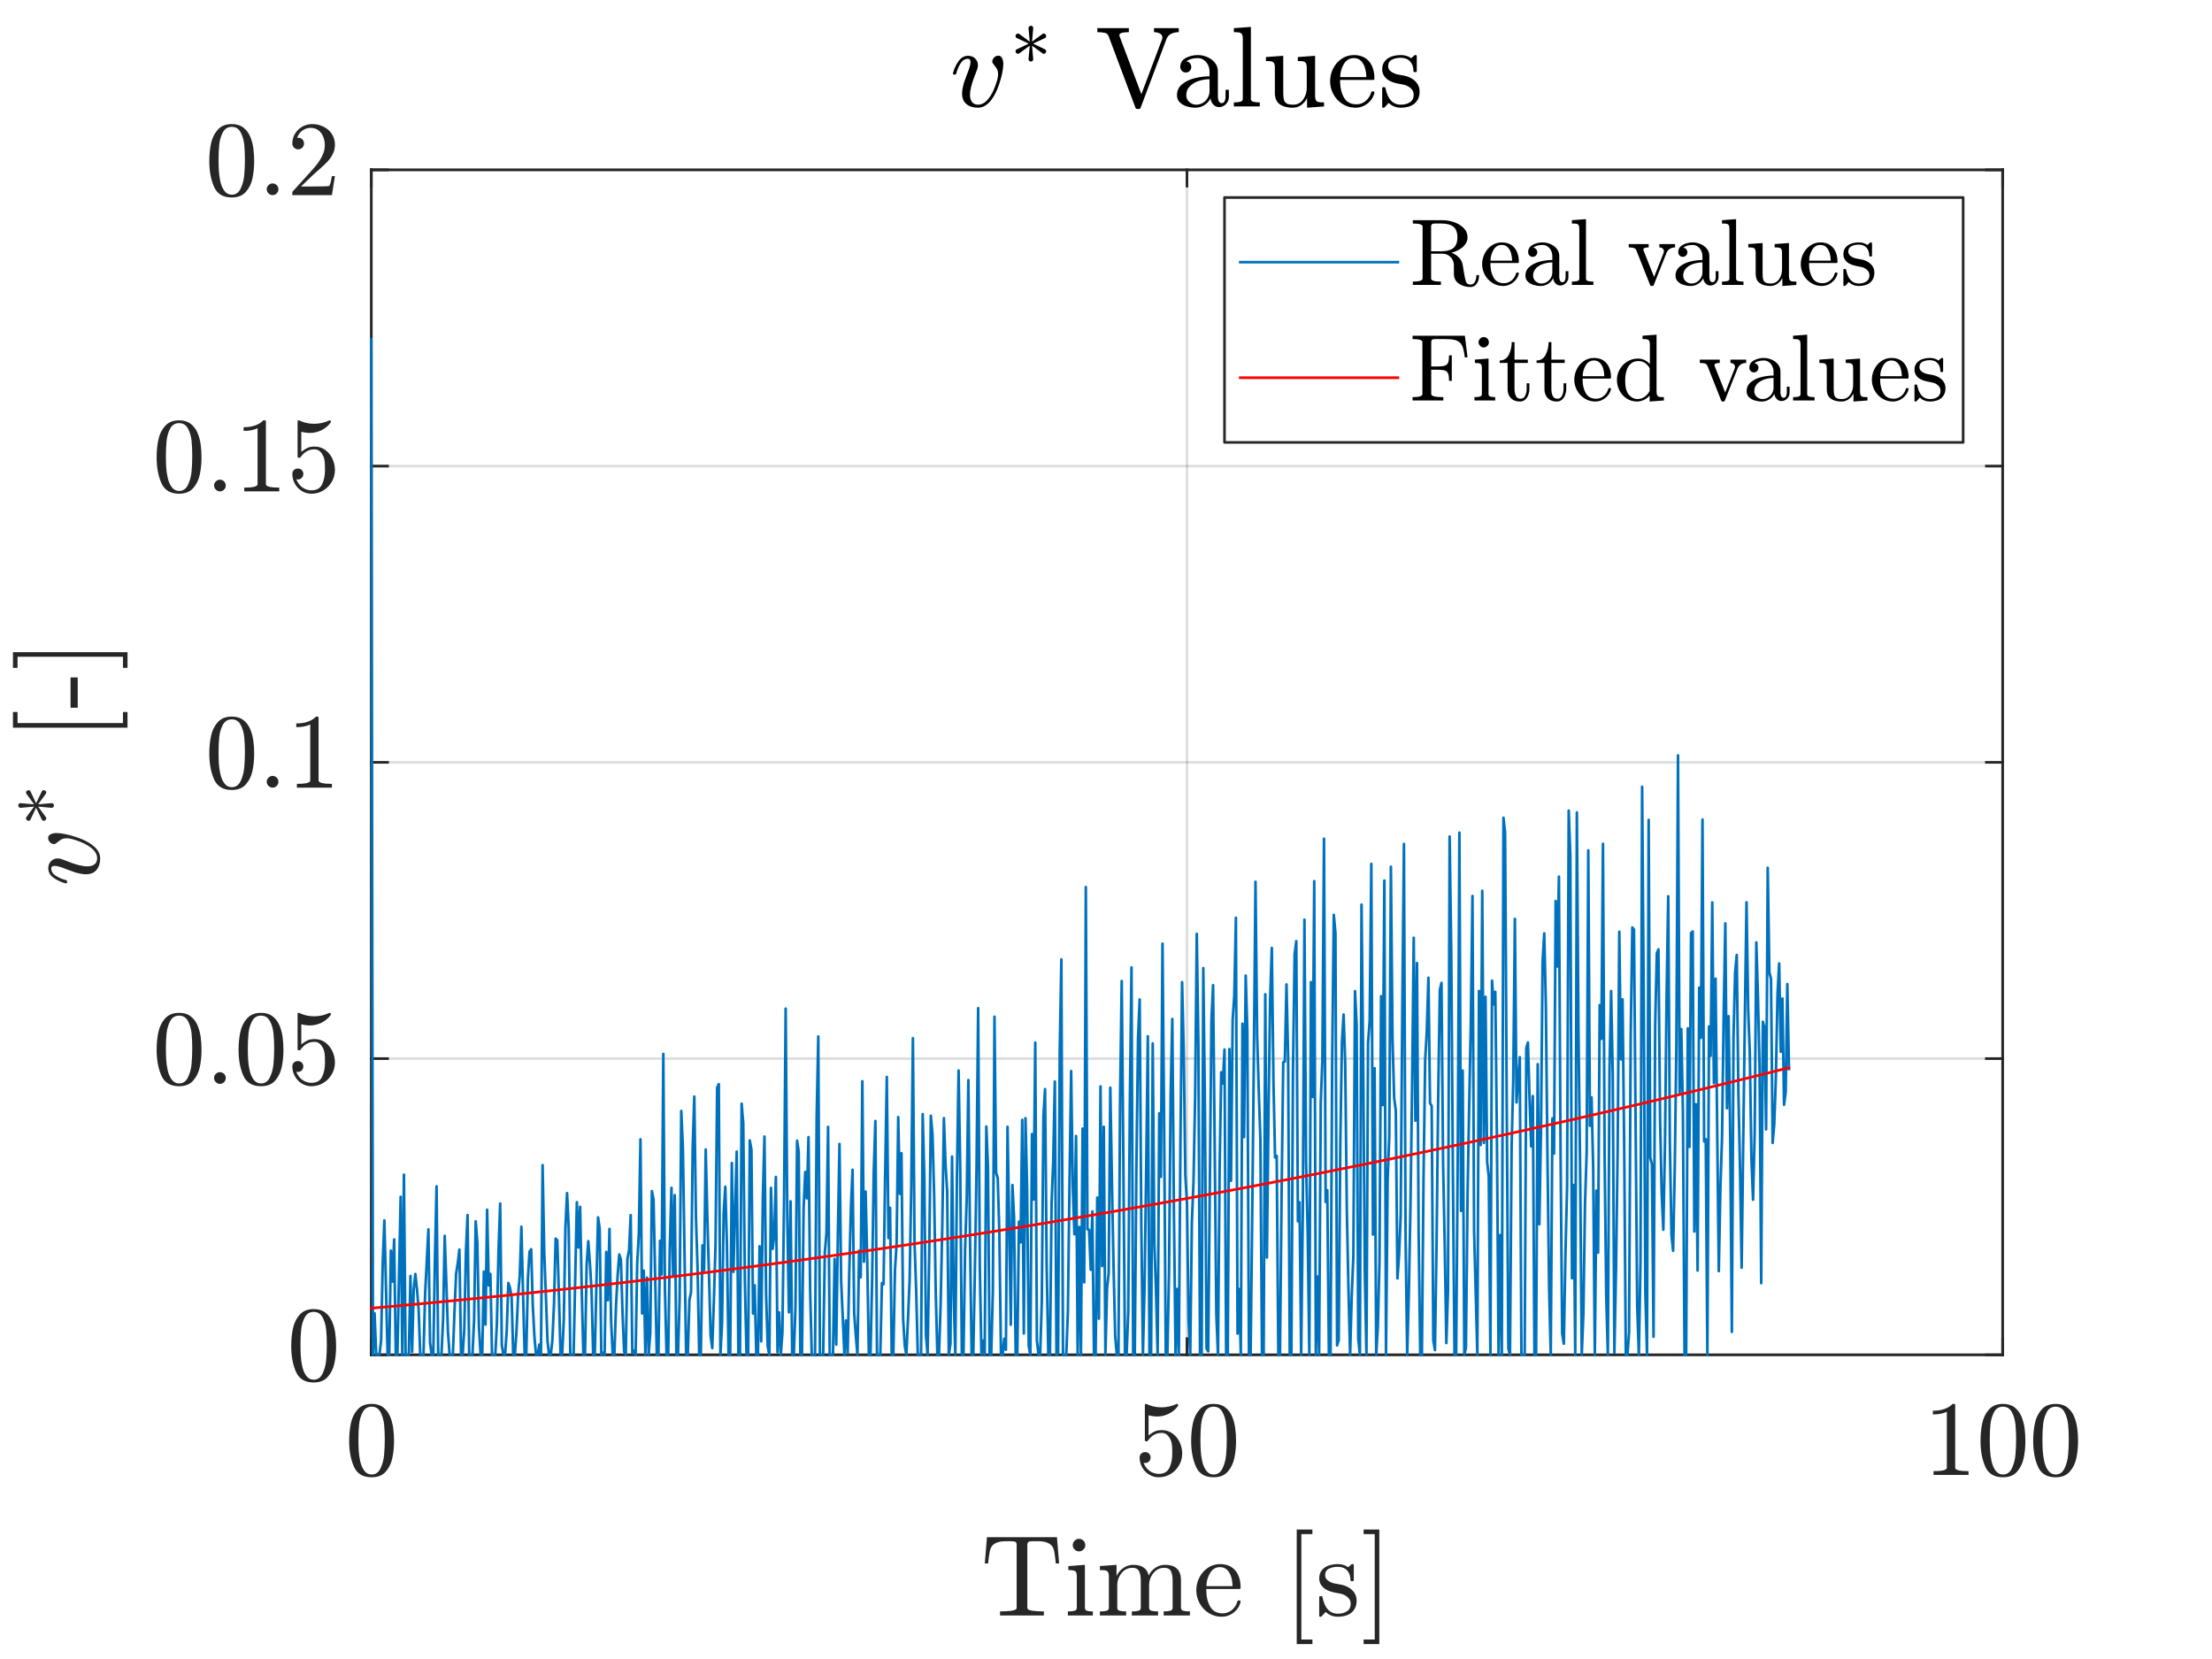 <?xml version="1.0"?>
<!DOCTYPE svg PUBLIC '-//W3C//DTD SVG 1.0//EN'
          'http://www.w3.org/TR/2001/REC-SVG-20010904/DTD/svg10.dtd'>
<svg xmlns:xlink="http://www.w3.org/1999/xlink" style="fill-opacity:1; color-rendering:auto; color-interpolation:auto; text-rendering:auto; stroke:black; stroke-linecap:square; stroke-miterlimit:10; shape-rendering:auto; stroke-opacity:1; fill:black; stroke-dasharray:none; font-weight:normal; stroke-width:1; font-family:'Dialog'; font-style:normal; stroke-linejoin:miter; font-size:12px; stroke-dashoffset:0; image-rendering:auto;" width="560" height="420" xmlns="http://www.w3.org/2000/svg"
><rect width="100%" height="100%" fill="#333333" stroke="none"/><!--Generated by the Batik Graphics2D SVG Generator--><defs id="genericDefs"
  /><g
  ><defs id="defs1"
    ><clipPath clipPathUnits="userSpaceOnUse" id="clipPath1"
      ><path d="M0 0 L560 0 L560 420 L0 420 L0 0 Z"
      /></clipPath
    ></defs
    ><g style="fill:white; stroke:white;"
    ><rect x="0" y="0" width="560" style="clip-path:url(#clipPath1); stroke:none;" height="420"
    /></g
    ><g style="fill:white; text-rendering:optimizeSpeed; color-rendering:optimizeSpeed; image-rendering:optimizeSpeed; shape-rendering:crispEdges; stroke:white; color-interpolation:sRGB;"
    ><rect x="0" width="560" height="420" y="0" style="stroke:none;"
      /><path style="stroke:none;" d="M94 343 L507 343 L507 43 L94 43 Z"
    /></g
    ><g style="stroke-linecap:butt; fill-opacity:0.149; fill:rgb(38,38,38); text-rendering:geometricPrecision; image-rendering:optimizeQuality; color-rendering:optimizeQuality; stroke-linejoin:round; stroke:rgb(38,38,38); color-interpolation:linearRGB; stroke-width:0.667; stroke-opacity:0.149;"
    ><line y2="43" style="fill:none;" x1="94" x2="94" y1="343"
      /><line y2="43" style="fill:none;" x1="300.5" x2="300.5" y1="343"
      /><line y2="43" style="fill:none;" x1="507" x2="507" y1="343"
      /><line y2="343" style="fill:none;" x1="507" x2="94" y1="343"
      /><line y2="268" style="fill:none;" x1="507" x2="94" y1="268"
      /><line y2="193" style="fill:none;" x1="507" x2="94" y1="193"
      /><line y2="118" style="fill:none;" x1="507" x2="94" y1="118"
      /><line y2="43" style="fill:none;" x1="507" x2="94" y1="43"
      /><line x1="94" x2="507" y1="343" style="stroke-linecap:square; fill-opacity:1; fill:none; stroke-opacity:1;" y2="343"
      /><line x1="94" x2="507" y1="43" style="stroke-linecap:square; fill-opacity:1; fill:none; stroke-opacity:1;" y2="43"
      /><line x1="94" x2="94" y1="343" style="stroke-linecap:square; fill-opacity:1; fill:none; stroke-opacity:1;" y2="338.88"
      /><line x1="300.5" x2="300.5" y1="343" style="stroke-linecap:square; fill-opacity:1; fill:none; stroke-opacity:1;" y2="338.88"
      /><line x1="507" x2="507" y1="343" style="stroke-linecap:square; fill-opacity:1; fill:none; stroke-opacity:1;" y2="338.88"
      /><line x1="94" x2="94" y1="43" style="stroke-linecap:square; fill-opacity:1; fill:none; stroke-opacity:1;" y2="47.12"
      /><line x1="300.5" x2="300.5" y1="43" style="stroke-linecap:square; fill-opacity:1; fill:none; stroke-opacity:1;" y2="47.12"
      /><line x1="507" x2="507" y1="43" style="stroke-linecap:square; fill-opacity:1; fill:none; stroke-opacity:1;" y2="47.12"
    /></g
    ><g transform="translate(94,351)" style="font-size:26.667px; fill:rgb(38,38,38); text-rendering:geometricPrecision; image-rendering:optimizeQuality; color-rendering:optimizeQuality; font-family:'mwa_cmr10'; stroke:rgb(38,38,38); color-interpolation:linearRGB;"
    ><path style="stroke:none;" d="M0.083 22.994 Q-3.229 22.994 -4.417 20.267 Q-5.604 17.541 -5.604 13.79 Q-5.604 11.447 -5.182 9.377 Q-4.76 7.306 -3.487 5.861 Q-2.213 4.415 0.083 4.415 Q1.865 4.415 2.997 5.283 Q4.13 6.15 4.724 7.533 Q5.318 8.915 5.537 10.486 Q5.755 12.056 5.755 13.79 Q5.755 16.119 5.325 18.142 Q4.896 20.166 3.646 21.58 Q2.396 22.994 0.083 22.994 ZM0.083 22.291 Q1.583 22.291 2.325 20.752 Q3.068 19.212 3.24 17.337 Q3.412 15.462 3.412 13.353 Q3.412 11.322 3.24 9.611 Q3.068 7.9 2.333 6.509 Q1.599 5.119 0.083 5.119 Q-1.448 5.119 -2.182 6.517 Q-2.917 7.915 -3.088 9.619 Q-3.26 11.322 -3.26 13.353 Q-3.26 14.853 -3.19 16.189 Q-3.12 17.525 -2.807 18.939 Q-2.495 20.353 -1.784 21.322 Q-1.073 22.291 0.083 22.291 Z"
    /></g
    ><g transform="translate(300.5,351)" style="font-size:26.667px; fill:rgb(38,38,38); text-rendering:geometricPrecision; image-rendering:optimizeQuality; color-rendering:optimizeQuality; font-family:'mwa_cmr10'; stroke:rgb(38,38,38); color-interpolation:linearRGB;"
    ><path style="stroke:none;" d="M-10.99 19.322 Q-10.708 20.119 -10.138 20.767 Q-9.568 21.416 -8.779 21.775 Q-7.99 22.134 -7.146 22.134 Q-5.193 22.134 -4.458 20.619 Q-3.724 19.103 -3.724 16.947 Q-3.724 16.009 -3.755 15.369 Q-3.787 14.728 -3.927 14.134 Q-4.177 13.181 -4.81 12.47 Q-5.443 11.759 -6.349 11.759 Q-7.255 11.759 -7.912 12.04 Q-8.568 12.322 -8.974 12.689 Q-9.38 13.056 -9.693 13.462 Q-10.005 13.869 -10.083 13.9 L-10.396 13.9 Q-10.458 13.9 -10.56 13.814 Q-10.662 13.728 -10.662 13.65 L-10.662 4.634 Q-10.662 4.556 -10.576 4.486 Q-10.49 4.415 -10.396 4.415 L-10.318 4.415 Q-8.49 5.29 -6.458 5.29 Q-4.443 5.29 -2.583 4.415 L-2.505 4.415 Q-2.412 4.415 -2.333 4.486 Q-2.255 4.556 -2.255 4.634 L-2.255 4.884 Q-2.255 5.009 -2.318 5.009 Q-3.24 6.244 -4.63 6.923 Q-6.021 7.603 -7.505 7.603 Q-8.583 7.603 -9.724 7.306 L-9.724 12.4 Q-8.818 11.681 -8.115 11.369 Q-7.412 11.056 -6.318 11.056 Q-4.833 11.056 -3.654 11.915 Q-2.474 12.775 -1.841 14.15 Q-1.208 15.525 -1.208 16.962 Q-1.208 18.587 -2.005 19.97 Q-2.802 21.353 -4.169 22.173 Q-5.537 22.994 -7.146 22.994 Q-8.474 22.994 -9.591 22.306 Q-10.708 21.619 -11.349 20.462 Q-11.99 19.306 -11.99 17.994 Q-11.99 17.384 -11.591 17.002 Q-11.193 16.619 -10.599 16.619 Q-10.005 16.619 -9.607 17.009 Q-9.208 17.4 -9.208 17.994 Q-9.208 18.572 -9.607 18.978 Q-10.005 19.384 -10.599 19.384 Q-10.693 19.384 -10.81 19.361 Q-10.927 19.337 -10.99 19.322 Z"
      /><path style="stroke:none;" d="M6.75 22.994 Q3.438 22.994 2.25 20.267 Q1.062 17.541 1.062 13.79 Q1.062 11.447 1.484 9.377 Q1.906 7.306 3.18 5.861 Q4.453 4.415 6.75 4.415 Q8.531 4.415 9.664 5.283 Q10.797 6.15 11.391 7.533 Q11.984 8.915 12.203 10.486 Q12.422 12.056 12.422 13.79 Q12.422 16.119 11.992 18.142 Q11.562 20.166 10.312 21.58 Q9.062 22.994 6.75 22.994 ZM6.75 22.291 Q8.25 22.291 8.992 20.752 Q9.734 19.212 9.906 17.337 Q10.078 15.462 10.078 13.353 Q10.078 11.322 9.906 9.611 Q9.734 7.9 9 6.509 Q8.266 5.119 6.75 5.119 Q5.219 5.119 4.484 6.517 Q3.75 7.915 3.578 9.619 Q3.406 11.322 3.406 13.353 Q3.406 14.853 3.477 16.189 Q3.547 17.525 3.859 18.939 Q4.172 20.353 4.883 21.322 Q5.594 22.291 6.75 22.291 Z"
    /></g
    ><g transform="translate(507,351)" style="font-size:26.667px; fill:rgb(38,38,38); text-rendering:geometricPrecision; image-rendering:optimizeQuality; color-rendering:optimizeQuality; font-family:'mwa_cmr10'; stroke:rgb(38,38,38); color-interpolation:linearRGB;"
    ><path style="stroke:none;" d="M-17.5 22.4 L-17.5 21.447 Q-14.125 21.447 -14.125 20.587 L-14.125 6.415 Q-15.516 7.087 -17.656 7.087 L-17.656 6.15 Q-14.344 6.15 -12.656 4.415 L-12.281 4.415 Q-12.188 4.415 -12.102 4.486 Q-12.016 4.556 -12.016 4.65 L-12.016 20.587 Q-12.016 21.447 -8.641 21.447 L-8.641 22.4 L-17.5 22.4 Z"
      /><path style="stroke:none;" d="M0.083 22.994 Q-3.229 22.994 -4.417 20.267 Q-5.604 17.541 -5.604 13.79 Q-5.604 11.447 -5.182 9.377 Q-4.76 7.306 -3.487 5.861 Q-2.213 4.415 0.083 4.415 Q1.865 4.415 2.997 5.283 Q4.13 6.15 4.724 7.533 Q5.318 8.915 5.537 10.486 Q5.755 12.056 5.755 13.79 Q5.755 16.119 5.325 18.142 Q4.896 20.166 3.646 21.58 Q2.396 22.994 0.083 22.994 ZM0.083 22.291 Q1.583 22.291 2.325 20.752 Q3.068 19.212 3.24 17.337 Q3.412 15.462 3.412 13.353 Q3.412 11.322 3.24 9.611 Q3.068 7.9 2.333 6.509 Q1.599 5.119 0.083 5.119 Q-1.448 5.119 -2.182 6.517 Q-2.917 7.915 -3.088 9.619 Q-3.26 11.322 -3.26 13.353 Q-3.26 14.853 -3.19 16.189 Q-3.12 17.525 -2.807 18.939 Q-2.495 20.353 -1.784 21.322 Q-1.073 22.291 0.083 22.291 Z"
      /><path style="stroke:none;" d="M13.417 22.994 Q10.104 22.994 8.917 20.267 Q7.729 17.541 7.729 13.79 Q7.729 11.447 8.151 9.377 Q8.573 7.306 9.846 5.861 Q11.12 4.415 13.417 4.415 Q15.198 4.415 16.331 5.283 Q17.464 6.15 18.057 7.533 Q18.651 8.915 18.87 10.486 Q19.089 12.056 19.089 13.79 Q19.089 16.119 18.659 18.142 Q18.229 20.166 16.979 21.58 Q15.729 22.994 13.417 22.994 ZM13.417 22.291 Q14.917 22.291 15.659 20.752 Q16.401 19.212 16.573 17.337 Q16.745 15.462 16.745 13.353 Q16.745 11.322 16.573 9.611 Q16.401 7.9 15.667 6.509 Q14.932 5.119 13.417 5.119 Q11.886 5.119 11.151 6.517 Q10.417 7.915 10.245 9.619 Q10.073 11.322 10.073 13.353 Q10.073 14.853 10.143 16.189 Q10.214 17.525 10.526 18.939 Q10.839 20.353 11.55 21.322 Q12.261 22.291 13.417 22.291 Z"
    /></g
    ><g transform="translate(300.5,384.333)" style="font-size:29.333px; fill:rgb(38,38,38); text-rendering:geometricPrecision; image-rendering:optimizeQuality; color-rendering:optimizeQuality; font-family:'mwa_cmr10'; stroke:rgb(38,38,38); color-interpolation:linearRGB;"
    ><path style="stroke:none;" d="M-47.323 24.64 L-47.323 23.624 Q-45.87 23.624 -44.495 23.46 Q-43.12 23.296 -43.12 22.702 L-43.12 6.765 Q-43.12 6.14 -43.472 5.992 Q-43.823 5.843 -44.605 5.843 L-45.808 5.843 Q-48.214 5.843 -49.214 6.89 Q-49.73 7.421 -49.956 8.577 Q-50.183 9.734 -50.339 11.468 L-51.183 11.468 L-50.636 4.827 L-32.917 4.827 L-32.37 11.468 L-33.214 11.468 Q-33.386 9.609 -33.589 8.507 Q-33.792 7.405 -34.323 6.89 Q-35.355 5.843 -37.73 5.843 L-38.948 5.843 Q-39.464 5.843 -39.761 5.89 Q-40.058 5.937 -40.237 6.14 Q-40.417 6.343 -40.417 6.765 L-40.417 22.702 Q-40.417 23.296 -39.042 23.46 Q-37.667 23.624 -36.23 23.624 L-36.23 24.64 L-47.323 24.64 Z"
      /><path style="stroke:none;" d="M-30.154 24.64 L-30.154 23.624 Q-29.154 23.624 -28.521 23.468 Q-27.888 23.312 -27.888 22.702 L-27.888 14.78 Q-27.888 13.671 -28.318 13.413 Q-28.748 13.155 -30.029 13.155 L-30.029 12.14 L-25.841 11.827 L-25.841 22.702 Q-25.841 23.312 -25.294 23.468 Q-24.748 23.624 -23.826 23.624 L-23.826 24.64 L-30.154 24.64 ZM-28.919 6.843 Q-28.919 6.202 -28.435 5.718 Q-27.951 5.234 -27.341 5.234 Q-26.919 5.234 -26.537 5.452 Q-26.154 5.671 -25.943 6.054 Q-25.732 6.437 -25.732 6.843 Q-25.732 7.468 -26.216 7.945 Q-26.701 8.421 -27.341 8.421 Q-27.951 8.421 -28.435 7.945 Q-28.919 7.468 -28.919 6.843 Z"
      /><path style="stroke:none;" d="M-22.037 24.64 L-22.037 23.624 Q-21.037 23.624 -20.404 23.468 Q-19.771 23.312 -19.771 22.702 L-19.771 14.78 Q-19.771 13.999 -20.006 13.655 Q-20.24 13.312 -20.678 13.234 Q-21.115 13.155 -22.037 13.155 L-22.037 12.14 L-17.834 11.827 L-17.834 14.655 Q-17.24 13.405 -16.099 12.617 Q-14.959 11.827 -13.615 11.827 Q-10.287 11.827 -9.693 14.546 Q-9.115 13.327 -7.998 12.577 Q-6.881 11.827 -5.553 11.827 Q-4.24 11.827 -3.334 12.249 Q-2.428 12.671 -1.974 13.546 Q-1.521 14.421 -1.521 15.734 L-1.521 22.702 Q-1.521 23.312 -0.881 23.468 Q-0.24 23.624 0.744 23.624 L0.744 24.64 L-5.896 24.64 L-5.896 23.624 Q-4.912 23.624 -4.271 23.468 Q-3.631 23.312 -3.631 22.702 L-3.631 15.812 Q-3.631 14.359 -4.045 13.468 Q-4.459 12.577 -5.74 12.577 Q-7.412 12.577 -8.498 13.921 Q-9.584 15.265 -9.584 16.984 L-9.584 22.702 Q-9.584 23.312 -8.951 23.468 Q-8.318 23.624 -7.318 23.624 L-7.318 24.64 L-13.959 24.64 L-13.959 23.624 Q-12.974 23.624 -12.334 23.468 Q-11.693 23.312 -11.693 22.702 L-11.693 15.812 Q-11.693 14.405 -12.107 13.492 Q-12.521 12.577 -13.787 12.577 Q-15.474 12.577 -16.56 13.921 Q-17.646 15.265 -17.646 16.984 L-17.646 22.702 Q-17.646 23.312 -17.006 23.468 Q-16.365 23.624 -15.396 23.624 L-15.396 24.64 L-22.037 24.64 Z"
      /><path style="stroke:none;" d="M8.767 24.968 Q7.001 24.968 5.525 24.038 Q4.048 23.109 3.204 21.562 Q2.361 20.015 2.361 18.28 Q2.361 16.577 3.126 15.054 Q3.892 13.53 5.275 12.585 Q6.658 11.64 8.361 11.64 Q9.689 11.64 10.673 12.085 Q11.658 12.53 12.298 13.327 Q12.939 14.124 13.259 15.195 Q13.579 16.265 13.579 17.562 Q13.579 17.937 13.283 17.937 L4.892 17.937 L4.892 18.249 Q4.892 20.655 5.861 22.382 Q6.83 24.109 9.033 24.109 Q9.923 24.109 10.681 23.718 Q11.439 23.327 11.993 22.616 Q12.548 21.905 12.751 21.093 Q12.783 20.999 12.861 20.921 Q12.939 20.843 13.033 20.843 L13.283 20.843 Q13.579 20.843 13.579 21.218 Q13.173 22.859 11.814 23.913 Q10.454 24.968 8.767 24.968 ZM4.923 17.218 L11.533 17.218 Q11.533 16.124 11.228 15.007 Q10.923 13.89 10.212 13.148 Q9.501 12.405 8.361 12.405 Q6.72 12.405 5.822 13.945 Q4.923 15.484 4.923 17.218 Z"
      /><path style="stroke:none;" d="M27.785 31.89 L27.785 2.89 L31.754 2.89 L31.754 4.046 L28.957 4.046 L28.957 30.734 L31.754 30.734 L31.754 31.89 L27.785 31.89 Z"
      /><path style="stroke:none;" d="M33.48 24.718 L33.48 19.999 Q33.48 19.765 33.73 19.765 L34.089 19.765 Q34.246 19.765 34.308 19.999 Q35.121 24.202 38.214 24.202 Q39.589 24.202 40.519 23.577 Q41.449 22.952 41.449 21.655 Q41.449 20.718 40.722 20.062 Q39.996 19.405 39.011 19.155 L37.074 18.78 Q36.089 18.562 35.292 18.124 Q34.496 17.687 33.988 16.96 Q33.48 16.234 33.48 15.265 Q33.48 13.984 34.152 13.171 Q34.824 12.359 35.894 11.999 Q36.964 11.64 38.214 11.64 Q39.699 11.64 40.808 12.437 L41.652 11.718 Q41.652 11.64 41.792 11.64 L41.996 11.64 Q42.089 11.64 42.16 11.718 Q42.23 11.796 42.23 11.874 L42.23 15.671 Q42.23 15.952 41.996 15.952 L41.652 15.952 Q41.386 15.952 41.386 15.671 Q41.386 14.155 40.542 13.242 Q39.699 12.327 38.183 12.327 Q36.886 12.327 35.933 12.804 Q34.98 13.28 34.98 14.452 Q34.98 15.265 35.667 15.78 Q36.355 16.296 37.277 16.53 L39.23 16.89 Q40.23 17.124 41.089 17.663 Q41.949 18.202 42.449 19.023 Q42.949 19.843 42.949 20.874 Q42.949 21.921 42.589 22.695 Q42.23 23.468 41.581 23.976 Q40.933 24.484 40.058 24.726 Q39.183 24.968 38.214 24.968 Q36.402 24.968 35.121 23.749 L34.058 24.89 Q34.058 24.968 33.902 24.968 L33.73 24.968 Q33.48 24.968 33.48 24.718 Z"
      /><path style="stroke:none;" d="M44.722 31.89 L44.722 30.734 L47.535 30.734 L47.535 4.046 L44.722 4.046 L44.722 2.89 L48.691 2.89 L48.691 31.89 L44.722 31.89 Z"
    /></g
    ><g style="fill:rgb(38,38,38); text-rendering:geometricPrecision; image-rendering:optimizeQuality; color-rendering:optimizeQuality; stroke-linejoin:round; stroke:rgb(38,38,38); color-interpolation:linearRGB; stroke-width:0.667;"
    ><line y2="43" style="fill:none;" x1="94" x2="94" y1="343"
      /><line y2="43" style="fill:none;" x1="507" x2="507" y1="343"
      /><line y2="343" style="fill:none;" x1="94" x2="98.12" y1="343"
      /><line y2="268" style="fill:none;" x1="94" x2="98.12" y1="268"
      /><line y2="193" style="fill:none;" x1="94" x2="98.12" y1="193"
      /><line y2="118" style="fill:none;" x1="94" x2="98.12" y1="118"
      /><line y2="43" style="fill:none;" x1="94" x2="98.12" y1="43"
      /><line y2="343" style="fill:none;" x1="507" x2="502.88" y1="343"
      /><line y2="268" style="fill:none;" x1="507" x2="502.88" y1="268"
      /><line y2="193" style="fill:none;" x1="507" x2="502.88" y1="193"
      /><line y2="118" style="fill:none;" x1="507" x2="502.88" y1="118"
      /><line y2="43" style="fill:none;" x1="507" x2="502.88" y1="43"
    /></g
    ><g transform="translate(86,343)" style="font-size:26.667px; fill:rgb(38,38,38); text-rendering:geometricPrecision; image-rendering:optimizeQuality; color-rendering:optimizeQuality; font-family:'mwa_cmr10'; stroke:rgb(38,38,38); color-interpolation:linearRGB;"
    ><path style="stroke:none;" d="M-6.583 6.994 Q-9.896 6.994 -11.083 4.267 Q-12.271 1.54 -12.271 -2.209 Q-12.271 -4.553 -11.849 -6.623 Q-11.427 -8.694 -10.154 -10.139 Q-8.88 -11.585 -6.583 -11.585 Q-4.802 -11.585 -3.669 -10.717 Q-2.537 -9.85 -1.943 -8.467 Q-1.349 -7.085 -1.13 -5.514 Q-0.911 -3.944 -0.911 -2.209 Q-0.911 0.119 -1.341 2.142 Q-1.771 4.165 -3.021 5.58 Q-4.271 6.994 -6.583 6.994 ZM-6.583 6.29 Q-5.083 6.29 -4.341 4.752 Q-3.599 3.212 -3.427 1.337 Q-3.255 -0.538 -3.255 -2.647 Q-3.255 -4.678 -3.427 -6.389 Q-3.599 -8.1 -4.333 -9.491 Q-5.068 -10.881 -6.583 -10.881 Q-8.115 -10.881 -8.849 -9.483 Q-9.583 -8.085 -9.755 -6.381 Q-9.927 -4.678 -9.927 -2.647 Q-9.927 -1.147 -9.857 0.189 Q-9.787 1.525 -9.474 2.939 Q-9.162 4.353 -8.451 5.322 Q-7.74 6.29 -6.583 6.29 Z"
    /></g
    ><g transform="translate(86,268)" style="font-size:26.667px; fill:rgb(38,38,38); text-rendering:geometricPrecision; image-rendering:optimizeQuality; color-rendering:optimizeQuality; font-family:'mwa_cmr10'; stroke:rgb(38,38,38); color-interpolation:linearRGB;"
    ><path style="stroke:none;" d="M-40.658 6.994 Q-43.97 6.994 -45.158 4.267 Q-46.345 1.54 -46.345 -2.209 Q-46.345 -4.553 -45.923 -6.623 Q-45.501 -8.694 -44.228 -10.139 Q-42.954 -11.585 -40.658 -11.585 Q-38.876 -11.585 -37.743 -10.717 Q-36.611 -9.85 -36.017 -8.467 Q-35.423 -7.085 -35.204 -5.514 Q-34.986 -3.944 -34.986 -2.209 Q-34.986 0.119 -35.415 2.142 Q-35.845 4.165 -37.095 5.58 Q-38.345 6.994 -40.658 6.994 ZM-40.658 6.29 Q-39.158 6.29 -38.415 4.752 Q-37.673 3.212 -37.501 1.337 Q-37.329 -0.538 -37.329 -2.647 Q-37.329 -4.678 -37.501 -6.389 Q-37.673 -8.1 -38.408 -9.491 Q-39.142 -10.881 -40.658 -10.881 Q-42.189 -10.881 -42.923 -9.483 Q-43.658 -8.085 -43.829 -6.381 Q-44.001 -4.678 -44.001 -2.647 Q-44.001 -1.147 -43.931 0.189 Q-43.861 1.525 -43.548 2.939 Q-43.236 4.353 -42.525 5.322 Q-41.814 6.29 -40.658 6.29 Z"
      /><path style="stroke:none;" d="M-31.809 4.915 Q-31.809 4.306 -31.355 3.869 Q-30.902 3.431 -30.324 3.431 Q-29.949 3.431 -29.59 3.627 Q-29.23 3.822 -29.035 4.181 Q-28.84 4.54 -28.84 4.915 Q-28.84 5.509 -29.277 5.955 Q-29.715 6.4 -30.324 6.4 Q-30.902 6.4 -31.355 5.955 Q-31.809 5.509 -31.809 4.915 Z"
      /><path style="stroke:none;" d="M-19.917 6.994 Q-23.229 6.994 -24.417 4.267 Q-25.604 1.54 -25.604 -2.209 Q-25.604 -4.553 -25.182 -6.623 Q-24.761 -8.694 -23.487 -10.139 Q-22.214 -11.585 -19.917 -11.585 Q-18.136 -11.585 -17.003 -10.717 Q-15.87 -9.85 -15.276 -8.467 Q-14.682 -7.085 -14.464 -5.514 Q-14.245 -3.944 -14.245 -2.209 Q-14.245 0.119 -14.675 2.142 Q-15.104 4.165 -16.354 5.58 Q-17.604 6.994 -19.917 6.994 ZM-19.917 6.29 Q-18.417 6.29 -17.675 4.752 Q-16.932 3.212 -16.761 1.337 Q-16.589 -0.538 -16.589 -2.647 Q-16.589 -4.678 -16.761 -6.389 Q-16.932 -8.1 -17.667 -9.491 Q-18.401 -10.881 -19.917 -10.881 Q-21.448 -10.881 -22.182 -9.483 Q-22.917 -8.085 -23.089 -6.381 Q-23.261 -4.678 -23.261 -2.647 Q-23.261 -1.147 -23.19 0.189 Q-23.12 1.525 -22.807 2.939 Q-22.495 4.353 -21.784 5.322 Q-21.073 6.29 -19.917 6.29 Z"
      /><path style="stroke:none;" d="M-10.99 3.322 Q-10.708 4.119 -10.138 4.767 Q-9.568 5.415 -8.779 5.775 Q-7.99 6.134 -7.146 6.134 Q-5.193 6.134 -4.458 4.619 Q-3.724 3.103 -3.724 0.947 Q-3.724 0.009 -3.755 -0.631 Q-3.787 -1.272 -3.927 -1.866 Q-4.177 -2.819 -4.81 -3.53 Q-5.443 -4.241 -6.349 -4.241 Q-7.255 -4.241 -7.912 -3.959 Q-8.568 -3.678 -8.974 -3.311 Q-9.38 -2.944 -9.693 -2.538 Q-10.005 -2.131 -10.083 -2.1 L-10.396 -2.1 Q-10.458 -2.1 -10.56 -2.186 Q-10.662 -2.272 -10.662 -2.35 L-10.662 -11.366 Q-10.662 -11.444 -10.576 -11.514 Q-10.49 -11.585 -10.396 -11.585 L-10.318 -11.585 Q-8.49 -10.71 -6.458 -10.71 Q-4.443 -10.71 -2.583 -11.585 L-2.505 -11.585 Q-2.412 -11.585 -2.333 -11.514 Q-2.255 -11.444 -2.255 -11.366 L-2.255 -11.116 Q-2.255 -10.991 -2.318 -10.991 Q-3.24 -9.756 -4.63 -9.077 Q-6.021 -8.397 -7.505 -8.397 Q-8.583 -8.397 -9.724 -8.694 L-9.724 -3.6 Q-8.818 -4.319 -8.115 -4.631 Q-7.412 -4.944 -6.318 -4.944 Q-4.833 -4.944 -3.654 -4.085 Q-2.474 -3.225 -1.841 -1.85 Q-1.208 -0.475 -1.208 0.962 Q-1.208 2.587 -2.005 3.97 Q-2.802 5.353 -4.169 6.173 Q-5.537 6.994 -7.146 6.994 Q-8.474 6.994 -9.591 6.306 Q-10.708 5.619 -11.349 4.462 Q-11.99 3.306 -11.99 1.994 Q-11.99 1.384 -11.591 1.002 Q-11.193 0.619 -10.599 0.619 Q-10.005 0.619 -9.607 1.009 Q-9.208 1.4 -9.208 1.994 Q-9.208 2.572 -9.607 2.978 Q-10.005 3.384 -10.599 3.384 Q-10.693 3.384 -10.81 3.361 Q-10.927 3.337 -10.99 3.322 Z"
    /></g
    ><g transform="translate(86,193)" style="font-size:26.667px; fill:rgb(38,38,38); text-rendering:geometricPrecision; image-rendering:optimizeQuality; color-rendering:optimizeQuality; font-family:'mwa_cmr10'; stroke:rgb(38,38,38); color-interpolation:linearRGB;"
    ><path style="stroke:none;" d="M-27.324 6.994 Q-30.637 6.994 -31.824 4.267 Q-33.012 1.54 -33.012 -2.209 Q-33.012 -4.553 -32.59 -6.623 Q-32.168 -8.694 -30.895 -10.139 Q-29.621 -11.585 -27.324 -11.585 Q-25.543 -11.585 -24.41 -10.717 Q-23.277 -9.85 -22.684 -8.467 Q-22.09 -7.085 -21.871 -5.514 Q-21.652 -3.944 -21.652 -2.209 Q-21.652 0.119 -22.082 2.142 Q-22.512 4.165 -23.762 5.58 Q-25.012 6.994 -27.324 6.994 ZM-27.324 6.29 Q-25.824 6.29 -25.082 4.752 Q-24.34 3.212 -24.168 1.337 Q-23.996 -0.538 -23.996 -2.647 Q-23.996 -4.678 -24.168 -6.389 Q-24.34 -8.1 -25.074 -9.491 Q-25.809 -10.881 -27.324 -10.881 Q-28.855 -10.881 -29.59 -9.483 Q-30.324 -8.085 -30.496 -6.381 Q-30.668 -4.678 -30.668 -2.647 Q-30.668 -1.147 -30.598 0.189 Q-30.527 1.525 -30.215 2.939 Q-29.902 4.353 -29.191 5.322 Q-28.48 6.29 -27.324 6.29 Z"
      /><path style="stroke:none;" d="M-18.475 4.915 Q-18.475 4.306 -18.022 3.869 Q-17.569 3.431 -16.991 3.431 Q-16.616 3.431 -16.256 3.627 Q-15.897 3.822 -15.702 4.181 Q-15.506 4.54 -15.506 4.915 Q-15.506 5.509 -15.944 5.955 Q-16.381 6.4 -16.991 6.4 Q-17.569 6.4 -18.022 5.955 Q-18.475 5.509 -18.475 4.915 Z"
      /><path style="stroke:none;" d="M-10.833 6.4 L-10.833 5.447 Q-7.458 5.447 -7.458 4.587 L-7.458 -9.585 Q-8.849 -8.913 -10.99 -8.913 L-10.99 -9.85 Q-7.677 -9.85 -5.99 -11.585 L-5.615 -11.585 Q-5.521 -11.585 -5.435 -11.514 Q-5.349 -11.444 -5.349 -11.35 L-5.349 4.587 Q-5.349 5.447 -1.974 5.447 L-1.974 6.4 L-10.833 6.4 Z"
    /></g
    ><g transform="translate(86,118)" style="font-size:26.667px; fill:rgb(38,38,38); text-rendering:geometricPrecision; image-rendering:optimizeQuality; color-rendering:optimizeQuality; font-family:'mwa_cmr10'; stroke:rgb(38,38,38); color-interpolation:linearRGB;"
    ><path style="stroke:none;" d="M-40.658 6.994 Q-43.97 6.994 -45.158 4.267 Q-46.345 1.54 -46.345 -2.209 Q-46.345 -4.553 -45.923 -6.623 Q-45.501 -8.694 -44.228 -10.139 Q-42.954 -11.585 -40.658 -11.585 Q-38.876 -11.585 -37.743 -10.717 Q-36.611 -9.85 -36.017 -8.467 Q-35.423 -7.085 -35.204 -5.514 Q-34.986 -3.944 -34.986 -2.209 Q-34.986 0.119 -35.415 2.142 Q-35.845 4.165 -37.095 5.58 Q-38.345 6.994 -40.658 6.994 ZM-40.658 6.29 Q-39.158 6.29 -38.415 4.752 Q-37.673 3.212 -37.501 1.337 Q-37.329 -0.538 -37.329 -2.647 Q-37.329 -4.678 -37.501 -6.389 Q-37.673 -8.1 -38.408 -9.491 Q-39.142 -10.881 -40.658 -10.881 Q-42.189 -10.881 -42.923 -9.483 Q-43.658 -8.085 -43.829 -6.381 Q-44.001 -4.678 -44.001 -2.647 Q-44.001 -1.147 -43.931 0.189 Q-43.861 1.525 -43.548 2.939 Q-43.236 4.353 -42.525 5.322 Q-41.814 6.29 -40.658 6.29 Z"
      /><path style="stroke:none;" d="M-31.809 4.915 Q-31.809 4.306 -31.355 3.869 Q-30.902 3.431 -30.324 3.431 Q-29.949 3.431 -29.59 3.627 Q-29.23 3.822 -29.035 4.181 Q-28.84 4.54 -28.84 4.915 Q-28.84 5.509 -29.277 5.955 Q-29.715 6.4 -30.324 6.4 Q-30.902 6.4 -31.355 5.955 Q-31.809 5.509 -31.809 4.915 Z"
      /><path style="stroke:none;" d="M-24.167 6.4 L-24.167 5.447 Q-20.792 5.447 -20.792 4.587 L-20.792 -9.585 Q-22.182 -8.913 -24.323 -8.913 L-24.323 -9.85 Q-21.011 -9.85 -19.323 -11.585 L-18.948 -11.585 Q-18.854 -11.585 -18.768 -11.514 Q-18.682 -11.444 -18.682 -11.35 L-18.682 4.587 Q-18.682 5.447 -15.307 5.447 L-15.307 6.4 L-24.167 6.4 Z"
      /><path style="stroke:none;" d="M-10.99 3.322 Q-10.708 4.119 -10.138 4.767 Q-9.568 5.415 -8.779 5.775 Q-7.99 6.134 -7.146 6.134 Q-5.193 6.134 -4.458 4.619 Q-3.724 3.103 -3.724 0.947 Q-3.724 0.009 -3.755 -0.631 Q-3.787 -1.272 -3.927 -1.866 Q-4.177 -2.819 -4.81 -3.53 Q-5.443 -4.241 -6.349 -4.241 Q-7.255 -4.241 -7.912 -3.959 Q-8.568 -3.678 -8.974 -3.311 Q-9.38 -2.944 -9.693 -2.538 Q-10.005 -2.131 -10.083 -2.1 L-10.396 -2.1 Q-10.458 -2.1 -10.56 -2.186 Q-10.662 -2.272 -10.662 -2.35 L-10.662 -11.366 Q-10.662 -11.444 -10.576 -11.514 Q-10.49 -11.585 -10.396 -11.585 L-10.318 -11.585 Q-8.49 -10.71 -6.458 -10.71 Q-4.443 -10.71 -2.583 -11.585 L-2.505 -11.585 Q-2.412 -11.585 -2.333 -11.514 Q-2.255 -11.444 -2.255 -11.366 L-2.255 -11.116 Q-2.255 -10.991 -2.318 -10.991 Q-3.24 -9.756 -4.63 -9.077 Q-6.021 -8.397 -7.505 -8.397 Q-8.583 -8.397 -9.724 -8.694 L-9.724 -3.6 Q-8.818 -4.319 -8.115 -4.631 Q-7.412 -4.944 -6.318 -4.944 Q-4.833 -4.944 -3.654 -4.085 Q-2.474 -3.225 -1.841 -1.85 Q-1.208 -0.475 -1.208 0.962 Q-1.208 2.587 -2.005 3.97 Q-2.802 5.353 -4.169 6.173 Q-5.537 6.994 -7.146 6.994 Q-8.474 6.994 -9.591 6.306 Q-10.708 5.619 -11.349 4.462 Q-11.99 3.306 -11.99 1.994 Q-11.99 1.384 -11.591 1.002 Q-11.193 0.619 -10.599 0.619 Q-10.005 0.619 -9.607 1.009 Q-9.208 1.4 -9.208 1.994 Q-9.208 2.572 -9.607 2.978 Q-10.005 3.384 -10.599 3.384 Q-10.693 3.384 -10.81 3.361 Q-10.927 3.337 -10.99 3.322 Z"
    /></g
    ><g transform="translate(86,43)" style="font-size:26.667px; fill:rgb(38,38,38); text-rendering:geometricPrecision; image-rendering:optimizeQuality; color-rendering:optimizeQuality; font-family:'mwa_cmr10'; stroke:rgb(38,38,38); color-interpolation:linearRGB;"
    ><path style="stroke:none;" d="M-27.324 6.994 Q-30.637 6.994 -31.824 4.267 Q-33.012 1.54 -33.012 -2.209 Q-33.012 -4.553 -32.59 -6.623 Q-32.168 -8.694 -30.895 -10.139 Q-29.621 -11.585 -27.324 -11.585 Q-25.543 -11.585 -24.41 -10.717 Q-23.277 -9.85 -22.684 -8.467 Q-22.09 -7.085 -21.871 -5.514 Q-21.652 -3.944 -21.652 -2.209 Q-21.652 0.119 -22.082 2.142 Q-22.512 4.165 -23.762 5.58 Q-25.012 6.994 -27.324 6.994 ZM-27.324 6.29 Q-25.824 6.29 -25.082 4.752 Q-24.34 3.212 -24.168 1.337 Q-23.996 -0.538 -23.996 -2.647 Q-23.996 -4.678 -24.168 -6.389 Q-24.34 -8.1 -25.074 -9.491 Q-25.809 -10.881 -27.324 -10.881 Q-28.855 -10.881 -29.59 -9.483 Q-30.324 -8.085 -30.496 -6.381 Q-30.668 -4.678 -30.668 -2.647 Q-30.668 -1.147 -30.598 0.189 Q-30.527 1.525 -30.215 2.939 Q-29.902 4.353 -29.191 5.322 Q-28.48 6.29 -27.324 6.29 Z"
      /><path style="stroke:none;" d="M-18.475 4.915 Q-18.475 4.306 -18.022 3.869 Q-17.569 3.431 -16.991 3.431 Q-16.616 3.431 -16.256 3.627 Q-15.897 3.822 -15.702 4.181 Q-15.506 4.54 -15.506 4.915 Q-15.506 5.509 -15.944 5.955 Q-16.381 6.4 -16.991 6.4 Q-17.569 6.4 -18.022 5.955 Q-18.475 5.509 -18.475 4.915 Z"
      /><path style="stroke:none;" d="M-11.99 6.4 L-11.99 5.681 Q-11.99 5.603 -11.943 5.525 L-7.74 0.884 Q-6.787 -0.147 -6.201 -0.842 Q-5.615 -1.538 -5.029 -2.444 Q-4.443 -3.35 -4.107 -4.295 Q-3.771 -5.241 -3.771 -6.303 Q-3.771 -7.397 -4.185 -8.413 Q-4.599 -9.428 -5.404 -10.03 Q-6.208 -10.631 -7.365 -10.631 Q-8.537 -10.631 -9.474 -9.928 Q-10.412 -9.225 -10.787 -8.1 Q-10.677 -8.131 -10.505 -8.131 Q-9.896 -8.131 -9.466 -7.725 Q-9.037 -7.319 -9.037 -6.663 Q-9.037 -6.053 -9.466 -5.623 Q-9.896 -5.194 -10.505 -5.194 Q-11.13 -5.194 -11.56 -5.631 Q-11.99 -6.069 -11.99 -6.663 Q-11.99 -7.678 -11.607 -8.569 Q-11.224 -9.46 -10.505 -10.155 Q-9.787 -10.85 -8.88 -11.217 Q-7.974 -11.585 -6.958 -11.585 Q-5.427 -11.585 -4.091 -10.928 Q-2.755 -10.272 -1.982 -9.085 Q-1.208 -7.897 -1.208 -6.303 Q-1.208 -5.116 -1.724 -4.061 Q-2.24 -3.006 -3.037 -2.147 Q-3.833 -1.288 -5.091 -0.194 Q-6.349 0.9 -6.74 1.275 L-9.802 4.212 L-7.208 4.212 Q-5.287 4.212 -4.005 4.181 Q-2.724 4.15 -2.646 4.072 Q-2.318 3.744 -1.99 1.587 L-1.208 1.587 L-1.974 6.4 L-11.99 6.4 Z"
    /></g
    ><g transform="translate(35.592,193) rotate(-90)" style="font-size:29.333px; fill:rgb(38,38,38); text-rendering:geometricPrecision; image-rendering:optimizeQuality; color-rendering:optimizeQuality; font-family:'mwa_cmmi10'; stroke:rgb(38,38,38); color-interpolation:linearRGB;"
    ><path style="stroke:none;" d="M-28.334 -13.826 Q-28.334 -14.482 -28.178 -15.263 Q-28.022 -16.044 -27.866 -16.544 Q-27.709 -17.044 -27.155 -18.505 Q-26.6 -19.966 -26.584 -20.013 Q-26.209 -21.076 -26.209 -21.763 Q-26.209 -22.623 -26.834 -22.623 Q-27.991 -22.623 -28.733 -21.443 Q-29.475 -20.263 -29.834 -18.794 Q-29.881 -18.623 -30.069 -18.623 L-30.412 -18.623 Q-30.647 -18.623 -30.647 -18.888 L-30.647 -18.966 Q-30.178 -20.701 -29.217 -22.037 Q-28.256 -23.373 -26.787 -23.373 Q-25.756 -23.373 -25.037 -22.693 Q-24.319 -22.013 -24.319 -20.966 Q-24.319 -20.435 -24.553 -19.841 Q-25.131 -18.357 -25.451 -17.474 Q-25.772 -16.591 -26.053 -15.498 Q-26.334 -14.404 -26.334 -13.466 Q-26.334 -12.373 -25.826 -11.685 Q-25.319 -10.998 -24.256 -10.998 Q-22.256 -10.998 -20.631 -14.107 Q-20.131 -15.107 -19.678 -16.466 Q-19.225 -17.826 -19.225 -18.669 Q-19.225 -19.544 -19.506 -20.037 Q-19.787 -20.529 -20.241 -21.06 Q-20.694 -21.591 -20.694 -21.904 Q-20.694 -22.466 -20.225 -22.935 Q-19.756 -23.404 -19.194 -23.404 Q-18.506 -23.404 -18.201 -22.763 Q-17.897 -22.123 -17.897 -21.326 Q-17.897 -20.357 -18.17 -19.029 Q-18.444 -17.701 -18.928 -16.271 Q-19.412 -14.841 -19.834 -14.013 Q-21.741 -10.232 -24.287 -10.232 Q-26.116 -10.232 -27.225 -11.146 Q-28.334 -12.06 -28.334 -13.826 Z"
      /><path style="stroke:none;" d="M-14.173 -23.877 Q-14.407 -23.877 -14.602 -24.072 Q-14.798 -24.267 -14.798 -24.502 Q-14.798 -24.861 -14.501 -25.002 L-11.47 -26.455 L-14.501 -27.877 Q-14.798 -28.002 -14.798 -28.377 Q-14.798 -28.611 -14.602 -28.814 Q-14.407 -29.017 -14.173 -29.017 Q-14.017 -29.017 -13.892 -28.924 L-11.204 -26.955 L-11.517 -30.377 Q-11.517 -30.642 -11.337 -30.806 Q-11.157 -30.971 -10.907 -30.971 Q-10.657 -30.971 -10.493 -30.814 Q-10.329 -30.658 -10.329 -30.424 L-10.329 -30.377 L-10.626 -26.955 L-7.938 -28.924 Q-7.813 -29.017 -7.657 -29.017 Q-7.407 -29.017 -7.227 -28.814 Q-7.048 -28.611 -7.048 -28.377 Q-7.048 -28.002 -7.345 -27.877 L-10.36 -26.455 L-7.345 -25.002 Q-7.048 -24.861 -7.048 -24.502 Q-7.048 -24.267 -7.227 -24.072 Q-7.407 -23.877 -7.657 -23.877 Q-7.813 -23.877 -7.938 -23.971 L-10.626 -25.939 L-10.329 -22.533 L-10.329 -22.471 Q-10.329 -22.236 -10.509 -22.08 Q-10.688 -21.924 -10.907 -21.924 Q-11.157 -21.924 -11.337 -22.096 Q-11.517 -22.267 -11.517 -22.502 L-11.204 -25.939 L-13.892 -23.971 Q-14.017 -23.877 -14.173 -23.877 Z"
      /><path style="stroke:none;" d="M8.776 -3.31 L8.776 -32.31 L12.745 -32.31 L12.745 -31.154 L9.948 -31.154 L9.948 -4.466 L12.745 -4.466 L12.745 -3.31 L8.776 -3.31 Z"
      /><path style="stroke:none;" d="M13.83 -15.919 L13.83 -17.732 L21.502 -17.732 L21.502 -15.919 L13.83 -15.919 Z"
      /><path style="stroke:none;" d="M23.921 -3.31 L23.921 -4.466 L26.733 -4.466 L26.733 -31.154 L23.921 -31.154 L23.921 -32.31 L27.889 -32.31 L27.889 -3.31 L23.921 -3.31 Z"
    /></g
    ><g transform="translate(300.5,37.5)" style="font-size:29.333px; text-rendering:geometricPrecision; color-rendering:optimizeQuality; image-rendering:optimizeQuality; font-family:'mwa_cmmi10'; color-interpolation:linearRGB;"
    ><path style="stroke:none;" d="M-56.934 -13.826 Q-56.934 -14.482 -56.778 -15.263 Q-56.622 -16.044 -56.466 -16.544 Q-56.309 -17.044 -55.755 -18.505 Q-55.2 -19.966 -55.184 -20.013 Q-54.809 -21.076 -54.809 -21.763 Q-54.809 -22.623 -55.434 -22.623 Q-56.591 -22.623 -57.333 -21.443 Q-58.075 -20.263 -58.434 -18.794 Q-58.481 -18.623 -58.669 -18.623 L-59.013 -18.623 Q-59.247 -18.623 -59.247 -18.888 L-59.247 -18.966 Q-58.778 -20.701 -57.817 -22.037 Q-56.856 -23.373 -55.388 -23.373 Q-54.356 -23.373 -53.638 -22.693 Q-52.919 -22.013 -52.919 -20.966 Q-52.919 -20.435 -53.153 -19.841 Q-53.731 -18.357 -54.051 -17.474 Q-54.372 -16.591 -54.653 -15.498 Q-54.934 -14.404 -54.934 -13.466 Q-54.934 -12.373 -54.426 -11.685 Q-53.919 -10.998 -52.856 -10.998 Q-50.856 -10.998 -49.231 -14.107 Q-48.731 -15.107 -48.278 -16.466 Q-47.825 -17.826 -47.825 -18.669 Q-47.825 -19.544 -48.106 -20.037 Q-48.388 -20.529 -48.841 -21.06 Q-49.294 -21.591 -49.294 -21.904 Q-49.294 -22.466 -48.825 -22.935 Q-48.356 -23.404 -47.794 -23.404 Q-47.106 -23.404 -46.801 -22.763 Q-46.497 -22.123 -46.497 -21.326 Q-46.497 -20.357 -46.77 -19.029 Q-47.044 -17.701 -47.528 -16.271 Q-48.013 -14.841 -48.434 -14.013 Q-50.341 -10.232 -52.888 -10.232 Q-54.716 -10.232 -55.825 -11.146 Q-56.934 -12.06 -56.934 -13.826 Z"
      /><path style="stroke:none;" d="M-42.773 -23.877 Q-43.007 -23.877 -43.203 -24.072 Q-43.398 -24.267 -43.398 -24.502 Q-43.398 -24.861 -43.101 -25.002 L-40.07 -26.455 L-43.101 -27.877 Q-43.398 -28.002 -43.398 -28.377 Q-43.398 -28.611 -43.203 -28.814 Q-43.007 -29.017 -42.773 -29.017 Q-42.617 -29.017 -42.492 -28.924 L-39.804 -26.955 L-40.117 -30.377 Q-40.117 -30.642 -39.937 -30.806 Q-39.757 -30.971 -39.507 -30.971 Q-39.257 -30.971 -39.093 -30.814 Q-38.929 -30.658 -38.929 -30.424 L-38.929 -30.377 L-39.226 -26.955 L-36.538 -28.924 Q-36.413 -29.017 -36.257 -29.017 Q-36.007 -29.017 -35.828 -28.814 Q-35.648 -28.611 -35.648 -28.377 Q-35.648 -28.002 -35.945 -27.877 L-38.96 -26.455 L-35.945 -25.002 Q-35.648 -24.861 -35.648 -24.502 Q-35.648 -24.267 -35.828 -24.072 Q-36.007 -23.877 -36.257 -23.877 Q-36.413 -23.877 -36.538 -23.971 L-39.226 -25.939 L-38.929 -22.533 L-38.929 -22.471 Q-38.929 -22.236 -39.109 -22.08 Q-39.288 -21.924 -39.507 -21.924 Q-39.757 -21.924 -39.937 -22.096 Q-40.117 -22.267 -40.117 -22.502 L-39.804 -25.939 L-42.492 -23.971 Q-42.617 -23.877 -42.773 -23.877 Z"
      /><path style="stroke:none;" d="M-13.043 -10.232 L-19.871 -28.435 Q-20.137 -29.044 -20.855 -29.201 Q-21.574 -29.357 -22.699 -29.357 L-22.699 -30.373 L-14.715 -30.373 L-14.715 -29.357 Q-17.121 -29.357 -17.121 -28.607 Q-17.121 -28.56 -17.113 -28.521 Q-17.105 -28.482 -17.105 -28.435 L-11.543 -13.638 L-6.277 -27.638 Q-6.23 -27.748 -6.23 -27.998 Q-6.23 -28.701 -6.879 -29.029 Q-7.527 -29.357 -8.34 -29.357 L-8.34 -30.373 L-2.074 -30.373 L-2.074 -29.357 Q-3.168 -29.357 -3.996 -28.951 Q-4.824 -28.544 -5.184 -27.638 L-11.73 -10.232 Q-11.824 -9.919 -12.199 -9.919 L-12.574 -9.919 Q-12.949 -9.919 -13.043 -10.232 Z"
      /><path style="stroke:none;" d="M-2.534 -13.404 Q-2.534 -15.138 -1.175 -16.216 Q0.184 -17.294 2.091 -17.74 Q3.997 -18.185 5.716 -18.185 L5.716 -19.388 Q5.716 -20.216 5.349 -21.005 Q4.981 -21.794 4.286 -22.294 Q3.591 -22.794 2.747 -22.794 Q0.825 -22.794 -0.175 -21.935 Q0.372 -21.935 0.731 -21.513 Q1.091 -21.091 1.091 -20.544 Q1.091 -19.966 0.684 -19.552 Q0.278 -19.138 -0.284 -19.138 Q-0.878 -19.138 -1.284 -19.552 Q-1.69 -19.966 -1.69 -20.544 Q-1.69 -22.076 -0.308 -22.818 Q1.075 -23.56 2.747 -23.56 Q3.934 -23.56 5.122 -23.06 Q6.309 -22.56 7.067 -21.623 Q7.825 -20.685 7.825 -19.435 L7.825 -12.904 Q7.825 -12.341 8.067 -11.865 Q8.309 -11.388 8.809 -11.388 Q9.294 -11.388 9.528 -11.873 Q9.763 -12.357 9.763 -12.904 L9.763 -14.763 L10.606 -14.763 L10.606 -12.904 Q10.606 -12.263 10.271 -11.677 Q9.934 -11.091 9.356 -10.74 Q8.778 -10.388 8.122 -10.388 Q7.263 -10.388 6.653 -11.044 Q6.044 -11.701 5.966 -12.607 Q5.434 -11.529 4.388 -10.88 Q3.341 -10.232 2.138 -10.232 Q1.044 -10.232 -0.026 -10.56 Q-1.097 -10.888 -1.815 -11.591 Q-2.534 -12.294 -2.534 -13.404 ZM-0.175 -13.404 Q-0.175 -12.388 0.575 -11.693 Q1.325 -10.998 2.341 -10.998 Q3.278 -10.998 4.044 -11.466 Q4.809 -11.935 5.263 -12.74 Q5.716 -13.544 5.716 -14.435 L5.716 -17.451 Q4.388 -17.451 3.013 -17.021 Q1.638 -16.591 0.731 -15.669 Q-0.175 -14.748 -0.175 -13.404 Z"
      /><path style="stroke:none;" d="M11.867 -10.56 L11.867 -11.576 Q12.867 -11.576 13.5 -11.732 Q14.133 -11.888 14.133 -12.498 L14.133 -27.716 Q14.133 -28.498 13.898 -28.849 Q13.664 -29.201 13.226 -29.279 Q12.789 -29.357 11.867 -29.357 L11.867 -30.373 L16.179 -30.685 L16.179 -12.498 Q16.179 -11.888 16.812 -11.732 Q17.445 -11.576 18.429 -11.576 L18.429 -10.56 L11.867 -10.56 Z"
      /><path style="stroke:none;" d="M22.249 -14.013 L22.249 -20.419 Q22.249 -21.201 22.015 -21.544 Q21.781 -21.888 21.343 -21.966 Q20.906 -22.044 19.984 -22.044 L19.984 -23.06 L24.374 -23.373 L24.374 -14.013 Q24.374 -12.888 24.538 -12.255 Q24.703 -11.623 25.234 -11.31 Q25.765 -10.998 26.921 -10.998 Q28.484 -10.998 29.406 -12.302 Q30.328 -13.607 30.328 -15.263 L30.328 -20.419 Q30.328 -21.201 30.085 -21.544 Q29.843 -21.888 29.413 -21.966 Q28.984 -22.044 28.062 -22.044 L28.062 -23.06 L32.437 -23.373 L32.437 -13.201 Q32.437 -12.435 32.671 -12.084 Q32.906 -11.732 33.343 -11.654 Q33.781 -11.576 34.703 -11.576 L34.703 -10.56 L30.406 -10.232 L30.406 -12.685 Q29.874 -11.591 28.913 -10.912 Q27.953 -10.232 26.781 -10.232 Q24.703 -10.232 23.476 -11.115 Q22.249 -11.998 22.249 -14.013 Z"
      /><path style="stroke:none;" d="M42.639 -10.232 Q40.874 -10.232 39.397 -11.162 Q37.921 -12.091 37.077 -13.638 Q36.233 -15.185 36.233 -16.919 Q36.233 -18.623 36.999 -20.146 Q37.764 -21.669 39.147 -22.615 Q40.53 -23.56 42.233 -23.56 Q43.561 -23.56 44.546 -23.115 Q45.53 -22.669 46.171 -21.873 Q46.811 -21.076 47.132 -20.005 Q47.452 -18.935 47.452 -17.638 Q47.452 -17.263 47.155 -17.263 L38.764 -17.263 L38.764 -16.951 Q38.764 -14.544 39.733 -12.818 Q40.702 -11.091 42.905 -11.091 Q43.796 -11.091 44.554 -11.482 Q45.311 -11.873 45.866 -12.584 Q46.421 -13.294 46.624 -14.107 Q46.655 -14.201 46.733 -14.279 Q46.811 -14.357 46.905 -14.357 L47.155 -14.357 Q47.452 -14.357 47.452 -13.982 Q47.046 -12.341 45.686 -11.287 Q44.327 -10.232 42.639 -10.232 ZM38.796 -17.982 L45.405 -17.982 Q45.405 -19.076 45.1 -20.193 Q44.796 -21.31 44.085 -22.052 Q43.374 -22.794 42.233 -22.794 Q40.593 -22.794 39.694 -21.255 Q38.796 -19.716 38.796 -17.982 Z"
      /><path style="stroke:none;" d="M49.426 -10.482 L49.426 -15.201 Q49.426 -15.435 49.676 -15.435 L50.036 -15.435 Q50.192 -15.435 50.255 -15.201 Q51.067 -10.998 54.161 -10.998 Q55.536 -10.998 56.466 -11.623 Q57.395 -12.248 57.395 -13.544 Q57.395 -14.482 56.669 -15.138 Q55.942 -15.794 54.958 -16.044 L53.02 -16.419 Q52.036 -16.638 51.239 -17.076 Q50.442 -17.513 49.934 -18.24 Q49.426 -18.966 49.426 -19.935 Q49.426 -21.216 50.098 -22.029 Q50.77 -22.841 51.841 -23.201 Q52.911 -23.56 54.161 -23.56 Q55.645 -23.56 56.755 -22.763 L57.598 -23.482 Q57.598 -23.56 57.739 -23.56 L57.942 -23.56 Q58.036 -23.56 58.106 -23.482 Q58.176 -23.404 58.176 -23.326 L58.176 -19.529 Q58.176 -19.248 57.942 -19.248 L57.598 -19.248 Q57.333 -19.248 57.333 -19.529 Q57.333 -21.044 56.489 -21.959 Q55.645 -22.873 54.13 -22.873 Q52.833 -22.873 51.88 -22.396 Q50.926 -21.919 50.926 -20.748 Q50.926 -19.935 51.614 -19.419 Q52.301 -18.904 53.223 -18.669 L55.176 -18.31 Q56.176 -18.076 57.036 -17.537 Q57.895 -16.998 58.395 -16.177 Q58.895 -15.357 58.895 -14.326 Q58.895 -13.279 58.536 -12.505 Q58.176 -11.732 57.528 -11.224 Q56.88 -10.716 56.005 -10.474 Q55.13 -10.232 54.161 -10.232 Q52.348 -10.232 51.067 -11.451 L50.005 -10.31 Q50.005 -10.232 49.848 -10.232 L49.676 -10.232 Q49.426 -10.232 49.426 -10.482 Z"
    /></g
    ><g style="stroke-linecap:butt; fill:rgb(0,114,189); text-rendering:geometricPrecision; image-rendering:optimizeQuality; color-rendering:optimizeQuality; stroke-linejoin:round; stroke:rgb(0,114,189); color-interpolation:linearRGB; stroke-width:0.667;"
    ><path d="M94 85.918 L94.413 343 L94.826 332.47 L95.239 343 L95.652 342.93 L96.065 343 L96.478 339.366 L96.891 319.673 L97.304 308.95 L97.717 325.916 L98.13 343 L98.543 343 L98.956 316.611 L99.369 324.456 L99.782 313.78 L100.195 343 L100.608 343 L101.021 322.507 L101.434 302.989 L101.847 343 L102.26 297.38 L102.673 343 L103.086 343 L103.499 343 L103.912 323.017 L104.325 342.241 L104.738 326.372 L105.151 322.521 L105.564 326.418 L105.977 331.472 L106.39 343 L106.803 343 L107.216 343 L107.629 327.362 L108.042 319.387 L108.455 311.217 L108.868 339.885 L109.281 343 L109.694 343 L110.107 318.608 L110.52 300.344 L110.933 343 L111.346 343 L111.759 343 L112.172 334.035 L112.585 312.863 L112.998 324.829 L113.411 337.198 L113.824 343 L114.237 343 L114.65 343 L115.063 331.918 L115.476 322.433 L115.889 319.781 L116.302 316.352 L116.715 343 L117.128 343 L117.541 336.413 L117.954 316.911 L118.367 307.609 L118.78 343 L119.193 343 L119.606 343 L120.019 334.185 L120.432 309.199 L120.845 314.658 L121.258 335.918 L121.671 343 L122.084 343 L122.497 321.911 L122.91 335.333 L123.323 306.258 L123.736 325.442 L124.149 322.508 L124.562 343 L124.975 343 L125.388 343 L125.801 334.91 L126.214 316.329 L126.627 304.692 L127.04 340.524 L127.453 343 L127.866 343 L128.279 337.011 L128.692 324.795 L129.105 325.994 L129.518 328.397 L129.931 343 L130.344 343 L130.757 337.058 L131.17 327.821 L131.583 322.982 L131.996 310.571 L132.409 327.24 L132.822 343 L133.235 343 L133.648 323.565 L134.061 316.866 L134.474 316.263 L134.887 330.546 L135.3 338.503 L135.713 343 L136.126 343 L136.539 340.384 L136.952 342.851 L137.365 294.97 L137.778 317.002 L138.191 327.786 L138.604 339.417 L139.017 343 L139.43 343 L139.843 339.321 L140.256 330.119 L140.669 313.575 L141.082 313.971 L141.495 327.875 L141.908 343 L142.321 343 L142.734 334.096 L143.147 310.722 L143.56 302.05 L143.973 310.73 L144.386 343 L144.799 343 L145.212 343 L145.625 323.643 L146.038 304.363 L146.451 315.815 L146.864 305.522 L147.277 326.912 L147.69 343 L148.103 343 L148.516 320.252 L148.929 314.218 L149.342 319.798 L149.755 326.631 L150.168 343 L150.581 343 L150.994 324.928 L151.407 308.196 L151.82 311.069 L152.233 343 L152.646 342.456 L153.059 343 L153.472 316.934 L153.885 329.183 L154.298 311.12 L154.711 334.558 L155.124 343 L155.537 343 L155.95 330.656 L156.363 322.851 L156.776 317.586 L157.189 318.92 L157.602 332.411 L158.015 342.2 L158.428 343 L158.841 318.68 L159.254 316.529 L159.667 307.624 L160.08 342.604 L160.493 341.919 L160.906 343 L161.319 319.732 L161.732 312.374 L162.145 288.443 L162.558 332.54 L162.971 321.682 L163.384 343 L163.797 323.449 L164.21 343 L164.623 337.439 L165.036 301.538 L165.449 303.65 L165.862 323.173 L166.275 343 L166.688 343 L167.101 314.122 L167.514 322.673 L167.927 266.816 L168.34 326.6 L168.753 343 L169.166 343 L169.579 315.401 L169.992 300.712 L170.405 322.796 L170.818 302.58 L171.231 343 L171.644 343 L172.057 329.018 L172.47 281.256 L172.883 290.616 L173.296 317.046 L173.709 343 L174.122 343 L174.535 329.081 L174.948 327.159 L175.361 290.717 L175.774 277.609 L176.187 308.195 L176.6 321.202 L177.013 343 L177.426 343 L177.839 315.269 L178.252 321.543 L178.665 291.012 L179.078 308.314 L179.491 322.702 L179.904 338.137 L180.317 341.287 L180.73 329.281 L181.143 315.264 L181.556 275.377 L181.969 274.46 L182.382 343 L182.795 334.875 L183.208 307.049 L183.621 300.442 L184.034 315.296 L184.447 343 L184.86 343 L185.273 294.429 L185.686 321.976 L186.099 305.888 L186.512 291.548 L186.925 343 L187.338 343 L187.751 279.408 L188.164 284.393 L188.577 324.267 L188.99 343 L189.403 343 L189.816 288.711 L190.229 291.024 L190.642 332.551 L191.055 325.386 L191.468 343 L191.881 343 L192.294 315.505 L192.707 339.558 L193.12 303.383 L193.533 287.739 L193.946 327.761 L194.359 340.9 L194.772 343 L195.185 300.727 L195.598 316.153 L196.011 312.843 L196.424 297.962 L196.837 342.329 L197.25 332.25 L197.663 343 L198.076 337.33 L198.489 304.398 L198.902 255.349 L199.315 308.422 L199.728 332.23 L200.141 304.127 L200.554 343 L200.967 343 L201.38 331.068 L201.793 288.785 L202.206 291.573 L202.619 343 L203.032 343 L203.445 305.784 L203.858 296.693 L204.271 303.389 L204.684 287.87 L205.097 326.635 L205.51 343 L205.923 343 L206.336 343 L206.749 282.729 L207.162 262.406 L207.575 343 L207.988 343 L208.401 343 L208.814 317.077 L209.227 312.141 L209.64 285.286 L210.053 343 L210.466 343 L210.879 343 L211.292 318.703 L211.705 340.41 L212.118 312.633 L212.531 289.613 L212.944 324.297 L213.357 333.531 L213.77 343 L214.183 334.289 L214.596 342.647 L215.009 321.746 L215.422 305.825 L215.835 296.129 L216.248 332.356 L216.661 338.06 L217.074 343 L217.487 316.658 L217.9 323.371 L218.313 273.732 L218.726 319.427 L219.139 301.654 L219.552 319.021 L219.965 343 L220.378 343 L220.791 324.124 L221.204 296.57 L221.617 283.792 L222.03 343 L222.443 343 L222.856 343 L223.269 324.841 L223.682 325.14 L224.095 297.071 L224.508 272.644 L224.921 313.418 L225.334 305.766 L225.747 343 L226.16 343 L226.573 321.601 L226.986 314.776 L227.399 282.81 L227.812 302.244 L228.225 291.941 L228.638 333.832 L229.051 340.71 L229.464 343 L229.877 333.842 L230.29 324.006 L230.703 300.022 L231.116 262.837 L231.529 314.636 L231.942 326.538 L232.355 343 L232.768 343 L233.181 343 L233.594 282.042 L234.007 298.388 L234.42 338.064 L234.833 343 L235.246 317.398 L235.659 282.466 L236.072 287.25 L236.485 302.125 L236.898 327.288 L237.311 343 L237.724 343 L238.137 330.139 L238.55 310.257 L238.963 283.078 L239.376 294.809 L239.789 301.602 L240.202 343 L240.615 340.196 L241.028 292.8 L241.441 328.004 L241.854 343 L242.267 297.403 L242.68 271.019 L243.093 295.775 L243.506 343 L243.919 343 L244.332 316.026 L244.745 303.063 L245.158 273.438 L245.571 313.246 L245.984 343 L246.397 343 L246.81 321.359 L247.223 295.773 L247.636 255.226 L248.049 320.574 L248.462 343 L248.875 339.375 L249.288 343 L249.701 285.193 L250.114 295.325 L250.527 343 L250.94 343 L251.353 327.136 L251.766 257.386 L252.179 296.897 L252.592 298.267 L253.005 312.475 L253.418 343 L253.831 343 L254.244 338.907 L254.657 341.72 L255.07 285.266 L255.483 309.254 L255.896 335.373 L256.309 300.017 L256.722 308.255 L257.135 343 L257.548 343 L257.961 309.291 L258.374 314.541 L258.787 283.506 L259.2 337.6 L259.613 283.081 L260.026 300.982 L260.439 340.735 L260.852 343 L261.265 287.114 L261.678 303.671 L262.091 263.941 L262.504 339.354 L262.917 343 L263.33 343 L263.743 329.555 L264.156 282.622 L264.569 275.714 L264.982 320.354 L265.395 343 L265.808 343 L266.221 304.658 L266.634 294.104 L267.047 273.814 L267.46 343 L267.873 342.46 L268.286 266.229 L268.699 242.868 L269.112 343 L269.525 343 L269.938 343 L270.351 332.062 L270.764 299.321 L271.177 271.163 L271.59 300.358 L272.003 312.479 L272.416 287.59 L272.829 343 L273.242 310.629 L273.655 343 L274.068 285.716 L274.481 324.651 L274.894 224.58 L275.307 311.188 L275.72 311.345 L276.133 321.452 L276.546 306.699 L276.959 343 L277.372 343 L277.785 303.185 L278.198 333.856 L278.611 275.027 L279.024 320.512 L279.437 285.252 L279.85 343 L280.263 326.227 L280.676 322.349 L281.089 275.35 L281.502 299.166 L281.915 320.795 L282.328 338.252 L282.741 343 L283.154 343 L283.567 277.649 L283.98 248.362 L284.393 293.774 L284.806 343 L285.219 343 L285.632 332.022 L286.045 278.387 L286.458 244.904 L286.871 343 L287.284 343 L287.697 295.114 L288.11 262.878 L288.523 253.026 L288.936 309.944 L289.349 343 L289.762 325.623 L290.175 296.078 L290.588 262.345 L291.001 343 L291.414 343 L291.827 264.157 L292.24 314.884 L292.653 326.719 L293.066 343 L293.479 281.838 L293.892 297.94 L294.305 238.893 L294.718 285.398 L295.131 343 L295.544 343 L295.957 321.797 L296.37 276.878 L296.783 257.971 L297.196 307.156 L297.609 343 L298.022 326.313 L298.435 343 L298.848 288.505 L299.261 248.631 L299.674 265.832 L300.087 297.457 L300.5 304.712 L300.913 334.329 L301.326 343 L301.739 309.471 L302.152 299.286 L302.565 277.715 L302.978 236.403 L303.391 264.469 L303.804 343 L304.217 343 L304.63 245.089 L305.043 280.057 L305.456 341.349 L305.869 342.116 L306.282 300.175 L306.695 258.31 L307.108 249.407 L307.521 290.149 L307.934 332.758 L308.347 343 L308.76 296.029 L309.173 271.463 L309.586 274.32 L309.999 265.703 L310.412 343 L310.825 343 L311.238 265.581 L311.651 298.92 L312.064 258.14 L312.477 252.13 L312.89 232.335 L313.303 337.633 L313.716 326.334 L314.129 343 L314.542 259.159 L314.955 287.87 L315.368 246.977 L315.781 260.988 L316.194 343 L316.607 343 L317.02 307.491 L317.433 267.683 L317.846 223.231 L318.259 262.273 L318.672 275.988 L319.085 288.551 L319.498 343 L319.911 343 L320.324 251.708 L320.737 318.373 L321.15 280.762 L321.563 252.795 L321.976 239.977 L322.389 273.715 L322.802 293.029 L323.215 292.637 L323.628 343 L324.041 343 L324.454 302.364 L324.867 268.906 L325.28 268.747 L325.693 249.222 L326.106 267.709 L326.519 343 L326.932 343 L327.345 270.641 L327.758 241.553 L328.171 238.264 L328.584 309.192 L328.997 304.349 L329.41 343 L329.823 306.645 L330.236 232.824 L330.649 294.161 L331.062 311.869 L331.475 343 L331.888 248.623 L332.301 277.711 L332.714 223.078 L333.127 343 L333.54 323.16 L333.953 343 L334.366 279.141 L334.779 268.313 L335.192 212.317 L335.605 304.301 L336.018 301.337 L336.431 343 L336.844 343 L337.257 269.09 L337.67 231.612 L338.083 236.216 L338.496 340.615 L338.909 339.26 L339.322 289.017 L339.735 263.702 L340.148 256.839 L340.561 269.189 L340.974 306.605 L341.387 326.43 L341.8 343 L342.213 328.012 L342.626 317.927 L343.039 250.912 L343.452 259.617 L343.865 338.798 L344.278 343 L344.691 229.008 L345.104 268.692 L345.517 321.529 L345.93 343 L346.343 264.103 L346.756 258.332 L347.169 218.696 L347.582 312.548 L347.995 270.427 L348.408 343 L348.821 335.833 L349.234 319.472 L349.647 252.197 L350.06 279.778 L350.473 222.928 L350.886 343 L351.299 298.61 L351.712 287.731 L352.125 219.419 L352.538 263.214 L352.951 277.937 L353.364 281.13 L353.777 323.651 L354.19 317.916 L354.603 307.773 L355.016 255.092 L355.429 213.662 L355.842 313.302 L356.255 343 L356.668 327.335 L357.081 305.123 L357.494 274.808 L357.907 237.411 L358.32 283.707 L358.733 243.789 L359.146 312.084 L359.559 343 L359.972 343 L360.385 298.519 L360.798 268.409 L361.211 261.141 L361.624 247.526 L362.037 279.284 L362.45 279.97 L362.863 339.307 L363.276 341.796 L363.689 314.474 L364.102 277.645 L364.515 250.666 L364.928 248.823 L365.341 294.726 L365.754 314.995 L366.167 340.019 L366.58 326.774 L366.993 211.778 L367.406 240.983 L367.819 296.501 L368.232 343 L368.645 343 L369.058 291.382 L369.471 210.787 L369.884 306.558 L370.297 271.02 L370.71 343 L371.123 341.191 L371.536 302.281 L371.949 279.756 L372.362 258.995 L372.775 226.824 L373.188 311.673 L373.601 327.417 L374.014 343 L374.427 250.867 L374.84 289.877 L375.253 225.507 L375.666 289.346 L376.079 252.352 L376.492 294.174 L376.905 297.906 L377.318 343 L377.731 248.268 L378.144 254.264 L378.557 251.082 L378.97 288.746 L379.383 343 L379.796 312.675 L380.209 343 L380.622 207.014 L381.035 210.866 L381.448 278.852 L381.861 341.423 L382.274 343 L382.687 290.256 L383.1 273.421 L383.513 232.621 L383.926 279.1 L384.339 273.458 L384.752 267.646 L385.165 343 L385.578 343 L385.991 343 L386.404 265.337 L386.817 263.915 L387.23 277.966 L387.643 290.228 L388.056 277.483 L388.469 343 L388.882 343 L389.295 269.405 L389.708 309.936 L390.121 285.986 L390.534 243.402 L390.947 236.297 L391.36 254.605 L391.773 293.889 L392.186 326.432 L392.599 343 L393.012 283.139 L393.425 292.05 L393.838 228.098 L394.251 244.694 L394.664 221.925 L395.077 291.599 L395.49 337.584 L395.903 340.189 L396.316 317.393 L396.729 300.54 L397.142 205.21 L397.555 216.689 L397.968 323.623 L398.381 299.998 L398.794 343 L399.207 205.686 L399.62 261.357 L400.033 296.657 L400.446 343 L400.859 332.48 L401.272 304.512 L401.685 291.839 L402.098 215.28 L402.511 285.017 L402.924 277.813 L403.337 295.733 L403.75 343 L404.163 301.415 L404.576 317.119 L404.989 254.443 L405.402 263 L405.815 213.629 L406.228 292.317 L406.641 328.169 L407.054 343 L407.467 270.831 L407.88 250.893 L408.293 272.124 L408.706 342.454 L409.119 321.476 L409.532 291.187 L409.945 235.874 L410.358 268.19 L410.771 253.001 L411.184 289.992 L411.597 343 L412.01 343 L412.423 337.287 L412.836 262.323 L413.249 234.804 L413.662 235.328 L414.075 284.625 L414.488 330.89 L414.901 343 L415.314 319.452 L415.727 199.179 L416.14 253.032 L416.553 327.4 L416.966 343 L417.379 207.559 L417.792 293.085 L418.205 294.762 L418.618 338.433 L419.031 259.508 L419.444 241.359 L419.857 240.335 L420.27 283.227 L420.683 302.191 L421.096 311.322 L421.509 289.934 L421.922 251.817 L422.335 226.9 L422.748 289.24 L423.161 312.722 L423.574 316.655 L423.987 295.806 L424.4 264.776 L424.813 191.239 L425.226 276.658 L425.639 260.512 L426.052 281.191 L426.465 343 L426.878 343 L427.291 260.345 L427.704 290.374 L428.117 236.203 L428.53 235.818 L428.943 311.778 L429.356 279.55 L429.769 321.653 L430.182 250.031 L430.595 262.75 L431.008 207.469 L431.421 288.983 L431.834 288.4 L432.247 343 L432.66 259.852 L433.073 267.308 L433.486 228.466 L433.899 274.221 L434.312 247.768 L434.725 285.465 L435.138 321.806 L435.551 300.493 L435.964 287.75 L436.377 256.685 L436.79 233.769 L437.203 280.577 L437.616 257.261 L438.029 287.455 L438.442 337.192 L438.855 262.65 L439.268 246.29 L439.681 241.758 L440.094 276.4 L440.507 295.552 L440.92 320.944 L441.333 288.215 L441.746 257.107 L442.159 228.426 L442.572 255.59 L442.985 266.563 L443.398 293.279 L443.811 303.722 L444.224 286.637 L444.637 238.583 L445.05 252.272 L445.463 270.397 L445.876 324.844 L446.289 258.661 L446.702 260.179 L447.115 285.921 L447.528 219.691 L447.941 246.179 L448.354 247.818 L448.767 289.348 L449.18 284.537 L449.593 272.597 L450.006 251.583 L450.419 243.92 L450.832 266.279 L451.245 252.777 L451.658 279.703 L452.071 276.487 L452.484 249.127 L452.897 270.653" style="fill:none; fill-rule:evenodd;"
      /><path d="M94 331.188 L94.413 331.152 L94.826 331.116 L95.239 331.08 L95.652 331.043 L96.065 331.007 L96.478 330.971 L96.891 330.934 L97.304 330.898 L97.717 330.861 L98.13 330.824 L98.543 330.788 L98.956 330.751 L99.369 330.714 L99.782 330.677 L100.195 330.64 L100.608 330.602 L101.021 330.565 L101.434 330.528 L101.847 330.49 L102.26 330.453 L102.673 330.415 L103.086 330.378 L103.499 330.34 L103.912 330.302 L104.325 330.264 L104.738 330.226 L105.151 330.188 L105.564 330.15 L105.977 330.112 L106.39 330.074 L106.803 330.035 L107.216 329.997 L107.629 329.958 L108.042 329.92 L108.455 329.881 L108.868 329.842 L109.281 329.803 L109.694 329.764 L110.107 329.726 L110.52 329.686 L110.933 329.647 L111.346 329.608 L111.759 329.569 L112.172 329.529 L112.585 329.49 L112.998 329.45 L113.411 329.411 L113.824 329.371 L114.237 329.331 L114.65 329.291 L115.063 329.252 L115.476 329.212 L115.889 329.171 L116.302 329.131 L116.715 329.091 L117.128 329.051 L117.541 329.01 L117.954 328.97 L118.367 328.929 L118.78 328.889 L119.193 328.848 L119.606 328.807 L120.019 328.766 L120.432 328.725 L120.845 328.684 L121.258 328.643 L121.671 328.602 L122.084 328.561 L122.497 328.519 L122.91 328.478 L123.323 328.436 L123.736 328.395 L124.149 328.353 L124.562 328.312 L124.975 328.27 L125.388 328.228 L125.801 328.186 L126.214 328.144 L126.627 328.102 L127.04 328.059 L127.453 328.017 L127.866 327.975 L128.279 327.932 L128.692 327.89 L129.105 327.847 L129.518 327.805 L129.931 327.762 L130.344 327.719 L130.757 327.676 L131.17 327.633 L131.583 327.59 L131.996 327.547 L132.409 327.504 L132.822 327.46 L133.235 327.417 L133.648 327.373 L134.061 327.33 L134.474 327.286 L134.887 327.243 L135.3 327.199 L135.713 327.155 L136.126 327.111 L136.539 327.067 L136.952 327.023 L137.365 326.979 L137.778 326.935 L138.191 326.89 L138.604 326.846 L139.017 326.801 L139.43 326.757 L139.843 326.712 L140.256 326.667 L140.669 326.623 L141.082 326.578 L141.495 326.533 L141.908 326.488 L142.321 326.443 L142.734 326.397 L143.147 326.352 L143.56 326.307 L143.973 326.262 L144.386 326.216 L144.799 326.17 L145.212 326.125 L145.625 326.079 L146.038 326.033 L146.451 325.987 L146.864 325.941 L147.277 325.895 L147.69 325.849 L148.103 325.803 L148.516 325.757 L148.929 325.71 L149.342 325.664 L149.755 325.617 L150.168 325.571 L150.581 325.524 L150.994 325.477 L151.407 325.43 L151.82 325.384 L152.233 325.337 L152.646 325.289 L153.059 325.242 L153.472 325.195 L153.885 325.148 L154.298 325.1 L154.711 325.053 L155.124 325.005 L155.537 324.958 L155.95 324.91 L156.363 324.862 L156.776 324.815 L157.189 324.767 L157.602 324.719 L158.015 324.671 L158.428 324.622 L158.841 324.574 L159.254 324.526 L159.667 324.477 L160.08 324.429 L160.493 324.38 L160.906 324.332 L161.319 324.283 L161.732 324.234 L162.145 324.185 L162.558 324.136 L162.971 324.087 L163.384 324.038 L163.797 323.989 L164.21 323.94 L164.623 323.89 L165.036 323.841 L165.449 323.791 L165.862 323.742 L166.275 323.692 L166.688 323.642 L167.101 323.593 L167.514 323.543 L167.927 323.493 L168.34 323.443 L168.753 323.393 L169.166 323.342 L169.579 323.292 L169.992 323.242 L170.405 323.191 L170.818 323.141 L171.231 323.09 L171.644 323.039 L172.057 322.989 L172.47 322.938 L172.883 322.887 L173.296 322.836 L173.709 322.785 L174.122 322.734 L174.535 322.683 L174.948 322.631 L175.361 322.58 L175.774 322.528 L176.187 322.477 L176.6 322.425 L177.013 322.374 L177.426 322.322 L177.839 322.27 L178.252 322.218 L178.665 322.166 L179.078 322.114 L179.491 322.062 L179.904 322.01 L180.317 321.957 L180.73 321.905 L181.143 321.852 L181.556 321.8 L181.969 321.747 L182.382 321.694 L182.795 321.642 L183.208 321.589 L183.621 321.536 L184.034 321.483 L184.447 321.43 L184.86 321.376 L185.273 321.323 L185.686 321.27 L186.099 321.216 L186.512 321.163 L186.925 321.109 L187.338 321.056 L187.751 321.002 L188.164 320.948 L188.577 320.894 L188.99 320.84 L189.403 320.786 L189.816 320.732 L190.229 320.678 L190.642 320.623 L191.055 320.569 L191.468 320.515 L191.881 320.46 L192.294 320.406 L192.707 320.351 L193.12 320.296 L193.533 320.241 L193.946 320.186 L194.359 320.131 L194.772 320.076 L195.185 320.021 L195.598 319.966 L196.011 319.911 L196.424 319.855 L196.837 319.8 L197.25 319.744 L197.663 319.689 L198.076 319.633 L198.489 319.577 L198.902 319.521 L199.315 319.465 L199.728 319.409 L200.141 319.353 L200.554 319.297 L200.967 319.241 L201.38 319.185 L201.793 319.128 L202.206 319.072 L202.619 319.015 L203.032 318.958 L203.445 318.902 L203.858 318.845 L204.271 318.788 L204.684 318.731 L205.097 318.674 L205.51 318.617 L205.923 318.56 L206.336 318.502 L206.749 318.445 L207.162 318.388 L207.575 318.33 L207.988 318.273 L208.401 318.215 L208.814 318.157 L209.227 318.099 L209.64 318.041 L210.053 317.984 L210.466 317.925 L210.879 317.867 L211.292 317.809 L211.705 317.751 L212.118 317.692 L212.531 317.634 L212.944 317.575 L213.357 317.517 L213.77 317.458 L214.183 317.399 L214.596 317.341 L215.009 317.282 L215.422 317.223 L215.835 317.164 L216.248 317.104 L216.661 317.045 L217.074 316.986 L217.487 316.927 L217.9 316.867 L218.313 316.808 L218.726 316.748 L219.139 316.688 L219.552 316.628 L219.965 316.569 L220.378 316.509 L220.791 316.449 L221.204 316.389 L221.617 316.328 L222.03 316.268 L222.443 316.208 L222.856 316.147 L223.269 316.087 L223.682 316.026 L224.095 315.966 L224.508 315.905 L224.921 315.844 L225.334 315.783 L225.747 315.722 L226.16 315.661 L226.573 315.6 L226.986 315.539 L227.399 315.478 L227.812 315.416 L228.225 315.355 L228.638 315.293 L229.051 315.232 L229.464 315.17 L229.877 315.108 L230.29 315.047 L230.703 314.985 L231.116 314.923 L231.529 314.861 L231.942 314.799 L232.355 314.736 L232.768 314.674 L233.181 314.612 L233.594 314.549 L234.007 314.487 L234.42 314.424 L234.833 314.361 L235.246 314.299 L235.659 314.236 L236.072 314.173 L236.485 314.11 L236.898 314.047 L237.311 313.984 L237.724 313.921 L238.137 313.857 L238.55 313.794 L238.963 313.73 L239.376 313.667 L239.789 313.603 L240.202 313.539 L240.615 313.476 L241.028 313.412 L241.441 313.348 L241.854 313.284 L242.267 313.22 L242.68 313.156 L243.093 313.091 L243.506 313.027 L243.919 312.963 L244.332 312.898 L244.745 312.834 L245.158 312.769 L245.571 312.704 L245.984 312.639 L246.397 312.575 L246.81 312.51 L247.223 312.445 L247.636 312.38 L248.049 312.314 L248.462 312.249 L248.875 312.184 L249.288 312.118 L249.701 312.053 L250.114 311.987 L250.527 311.921 L250.94 311.856 L251.353 311.79 L251.766 311.724 L252.179 311.658 L252.592 311.592 L253.005 311.526 L253.418 311.46 L253.831 311.393 L254.244 311.327 L254.657 311.261 L255.07 311.194 L255.483 311.127 L255.896 311.061 L256.309 310.994 L256.722 310.927 L257.135 310.86 L257.548 310.793 L257.961 310.726 L258.374 310.659 L258.787 310.592 L259.2 310.524 L259.613 310.457 L260.026 310.39 L260.439 310.322 L260.852 310.254 L261.265 310.187 L261.678 310.119 L262.091 310.051 L262.504 309.983 L262.917 309.915 L263.33 309.847 L263.743 309.779 L264.156 309.711 L264.569 309.642 L264.982 309.574 L265.395 309.505 L265.808 309.437 L266.221 309.368 L266.634 309.3 L267.047 309.231 L267.46 309.162 L267.873 309.093 L268.286 309.024 L268.699 308.955 L269.112 308.885 L269.525 308.816 L269.938 308.747 L270.351 308.677 L270.764 308.608 L271.177 308.538 L271.59 308.469 L272.003 308.399 L272.416 308.329 L272.829 308.259 L273.242 308.189 L273.655 308.119 L274.068 308.049 L274.481 307.979 L274.894 307.909 L275.307 307.838 L275.72 307.768 L276.133 307.697 L276.546 307.627 L276.959 307.556 L277.372 307.485 L277.785 307.414 L278.198 307.343 L278.611 307.272 L279.024 307.201 L279.437 307.13 L279.85 307.059 L280.263 306.988 L280.676 306.916 L281.089 306.845 L281.502 306.773 L281.915 306.702 L282.328 306.63 L282.741 306.558 L283.154 306.486 L283.567 306.414 L283.98 306.342 L284.393 306.27 L284.806 306.198 L285.219 306.126 L285.632 306.053 L286.045 305.981 L286.458 305.909 L286.871 305.836 L287.284 305.763 L287.697 305.691 L288.11 305.618 L288.523 305.545 L288.936 305.472 L289.349 305.399 L289.762 305.326 L290.175 305.253 L290.588 305.179 L291.001 305.106 L291.414 305.033 L291.827 304.959 L292.24 304.885 L292.653 304.812 L293.066 304.738 L293.479 304.664 L293.892 304.59 L294.305 304.516 L294.718 304.442 L295.131 304.368 L295.544 304.294 L295.957 304.22 L296.37 304.145 L296.783 304.071 L297.196 303.996 L297.609 303.922 L298.022 303.847 L298.435 303.772 L298.848 303.697 L299.261 303.623 L299.674 303.548 L300.087 303.472 L300.5 303.397 L300.913 303.322 L301.326 303.247 L301.739 303.171 L302.152 303.096 L302.565 303.02 L302.978 302.945 L303.391 302.869 L303.804 302.793 L304.217 302.717 L304.63 302.641 L305.043 302.565 L305.456 302.489 L305.869 302.413 L306.282 302.337 L306.695 302.26 L307.108 302.184 L307.521 302.108 L307.934 302.031 L308.347 301.954 L308.76 301.878 L309.173 301.801 L309.586 301.724 L309.999 301.647 L310.412 301.57 L310.825 301.493 L311.238 301.416 L311.651 301.338 L312.064 301.261 L312.477 301.184 L312.89 301.106 L313.303 301.029 L313.716 300.951 L314.129 300.873 L314.542 300.795 L314.955 300.717 L315.368 300.639 L315.781 300.561 L316.194 300.483 L316.607 300.405 L317.02 300.327 L317.433 300.248 L317.846 300.17 L318.259 300.091 L318.672 300.013 L319.085 299.934 L319.498 299.855 L319.911 299.776 L320.324 299.697 L320.737 299.618 L321.15 299.539 L321.563 299.46 L321.976 299.381 L322.389 299.302 L322.802 299.222 L323.215 299.143 L323.628 299.063 L324.041 298.984 L324.454 298.904 L324.867 298.824 L325.28 298.744 L325.693 298.664 L326.106 298.584 L326.519 298.504 L326.932 298.424 L327.345 298.344 L327.758 298.264 L328.171 298.183 L328.584 298.103 L328.997 298.022 L329.41 297.941 L329.823 297.861 L330.236 297.78 L330.649 297.699 L331.062 297.618 L331.475 297.537 L331.888 297.456 L332.301 297.375 L332.714 297.293 L333.127 297.212 L333.54 297.131 L333.953 297.049 L334.366 296.967 L334.779 296.886 L335.192 296.804 L335.605 296.722 L336.018 296.64 L336.431 296.558 L336.844 296.476 L337.257 296.394 L337.67 296.312 L338.083 296.23 L338.496 296.147 L338.909 296.065 L339.322 295.982 L339.735 295.9 L340.148 295.817 L340.561 295.734 L340.974 295.651 L341.387 295.568 L341.8 295.486 L342.213 295.402 L342.626 295.319 L343.039 295.236 L343.452 295.153 L343.865 295.069 L344.278 294.986 L344.691 294.902 L345.104 294.819 L345.517 294.735 L345.93 294.651 L346.343 294.567 L346.756 294.483 L347.169 294.399 L347.582 294.315 L347.995 294.231 L348.408 294.147 L348.821 294.062 L349.234 293.978 L349.647 293.894 L350.06 293.809 L350.473 293.724 L350.886 293.64 L351.299 293.555 L351.712 293.47 L352.125 293.385 L352.538 293.3 L352.951 293.215 L353.364 293.13 L353.777 293.044 L354.19 292.959 L354.603 292.873 L355.016 292.788 L355.429 292.702 L355.842 292.617 L356.255 292.531 L356.668 292.445 L357.081 292.359 L357.494 292.273 L357.907 292.187 L358.32 292.101 L358.733 292.015 L359.146 291.929 L359.559 291.842 L359.972 291.756 L360.385 291.669 L360.798 291.583 L361.211 291.496 L361.624 291.409 L362.037 291.322 L362.45 291.235 L362.863 291.148 L363.276 291.061 L363.689 290.974 L364.102 290.887 L364.515 290.8 L364.928 290.712 L365.341 290.625 L365.754 290.537 L366.167 290.45 L366.58 290.362 L366.993 290.274 L367.406 290.186 L367.819 290.098 L368.232 290.01 L368.645 289.922 L369.058 289.834 L369.471 289.746 L369.884 289.657 L370.297 289.569 L370.71 289.48 L371.123 289.392 L371.536 289.303 L371.949 289.214 L372.362 289.126 L372.775 289.037 L373.188 288.948 L373.601 288.859 L374.014 288.77 L374.427 288.68 L374.84 288.591 L375.253 288.502 L375.666 288.412 L376.079 288.323 L376.492 288.233 L376.905 288.144 L377.318 288.054 L377.731 287.964 L378.144 287.874 L378.557 287.784 L378.97 287.694 L379.383 287.604 L379.796 287.514 L380.209 287.423 L380.622 287.333 L381.035 287.243 L381.448 287.152 L381.861 287.061 L382.274 286.971 L382.687 286.88 L383.1 286.789 L383.513 286.698 L383.926 286.607 L384.339 286.516 L384.752 286.425 L385.165 286.334 L385.578 286.242 L385.991 286.151 L386.404 286.06 L386.817 285.968 L387.23 285.876 L387.643 285.785 L388.056 285.693 L388.469 285.601 L388.882 285.509 L389.295 285.417 L389.708 285.325 L390.121 285.233 L390.534 285.14 L390.947 285.048 L391.36 284.956 L391.773 284.863 L392.186 284.771 L392.599 284.678 L393.012 284.585 L393.425 284.493 L393.838 284.4 L394.251 284.307 L394.664 284.214 L395.077 284.12 L395.49 284.027 L395.903 283.934 L396.316 283.841 L396.729 283.747 L397.142 283.654 L397.555 283.56 L397.968 283.466 L398.381 283.373 L398.794 283.279 L399.207 283.185 L399.62 283.091 L400.033 282.997 L400.446 282.903 L400.859 282.808 L401.272 282.714 L401.685 282.62 L402.098 282.525 L402.511 282.431 L402.924 282.336 L403.337 282.241 L403.75 282.147 L404.163 282.052 L404.576 281.957 L404.989 281.862 L405.402 281.767 L405.815 281.672 L406.228 281.577 L406.641 281.481 L407.054 281.386 L407.467 281.29 L407.88 281.195 L408.293 281.099 L408.706 281.003 L409.119 280.908 L409.532 280.812 L409.945 280.716 L410.358 280.62 L410.771 280.524 L411.184 280.428 L411.597 280.331 L412.01 280.235 L412.423 280.139 L412.836 280.042 L413.249 279.945 L413.662 279.849 L414.075 279.752 L414.488 279.655 L414.901 279.558 L415.314 279.461 L415.727 279.364 L416.14 279.267 L416.553 279.17 L416.966 279.073 L417.379 278.975 L417.792 278.878 L418.205 278.78 L418.618 278.683 L419.031 278.585 L419.444 278.487 L419.857 278.39 L420.27 278.292 L420.683 278.194 L421.096 278.096 L421.509 277.998 L421.922 277.899 L422.335 277.801 L422.748 277.703 L423.161 277.604 L423.574 277.506 L423.987 277.407 L424.4 277.308 L424.813 277.209 L425.226 277.111 L425.639 277.012 L426.052 276.913 L426.465 276.814 L426.878 276.714 L427.291 276.615 L427.704 276.516 L428.117 276.416 L428.53 276.317 L428.943 276.217 L429.356 276.118 L429.769 276.018 L430.182 275.918 L430.595 275.818 L431.008 275.719 L431.421 275.618 L431.834 275.518 L432.247 275.418 L432.66 275.318 L433.073 275.218 L433.486 275.117 L433.899 275.017 L434.312 274.916 L434.725 274.815 L435.138 274.715 L435.551 274.614 L435.964 274.513 L436.377 274.412 L436.79 274.311 L437.203 274.21 L437.616 274.109 L438.029 274.007 L438.442 273.906 L438.855 273.805 L439.268 273.703 L439.681 273.601 L440.094 273.5 L440.507 273.398 L440.92 273.296 L441.333 273.194 L441.746 273.092 L442.159 272.99 L442.572 272.888 L442.985 272.786 L443.398 272.684 L443.811 272.581 L444.224 272.479 L444.637 272.376 L445.05 272.274 L445.463 272.171 L445.876 272.068 L446.289 271.965 L446.702 271.862 L447.115 271.759 L447.528 271.656 L447.941 271.553 L448.354 271.45 L448.767 271.347 L449.18 271.243 L449.593 271.14 L450.006 271.036 L450.419 270.933 L450.832 270.829 L451.245 270.725 L451.658 270.621 L452.071 270.517 L452.484 270.413 L452.897 270.309" style="fill:none; fill-rule:evenodd; stroke:red;"
    /></g
    ><g style="fill:white; text-rendering:optimizeSpeed; color-rendering:optimizeSpeed; image-rendering:optimizeSpeed; shape-rendering:crispEdges; stroke:white; color-interpolation:sRGB;"
    ><path style="stroke:none;" d="M497 112 L497 50 L310 50 L310 112 Z"
    /></g
    ><g transform="translate(356.883,66.374)" style="font-size:24px; text-rendering:geometricPrecision; color-rendering:optimizeQuality; image-rendering:optimizeQuality; font-family:'mwa_cmr10'; color-interpolation:linearRGB;"
    ><path style="stroke:none;" d="M0.797 5.76 L0.797 4.916 Q3.266 4.916 3.266 4.151 L3.266 -9.037 Q3.266 -9.787 0.797 -9.787 L0.797 -10.631 L8.328 -10.631 Q9.688 -10.631 11.164 -10.146 Q12.641 -9.662 13.641 -8.67 Q14.641 -7.678 14.641 -6.287 Q14.641 -5.287 14.039 -4.49 Q13.438 -3.693 12.492 -3.162 Q11.547 -2.631 10.562 -2.396 Q11.641 -2.021 12.445 -1.201 Q13.25 -0.381 13.422 0.666 L13.766 2.807 Q14 4.244 14.258 4.955 Q14.516 5.666 15.391 5.666 Q16.141 5.666 16.508 4.971 Q16.875 4.276 16.875 3.447 Q16.875 3.369 16.953 3.307 Q17.031 3.244 17.109 3.244 L17.328 3.244 Q17.562 3.244 17.562 3.557 Q17.562 4.213 17.305 4.838 Q17.047 5.463 16.562 5.877 Q16.078 6.291 15.406 6.291 Q13.672 6.291 12.43 5.424 Q11.188 4.557 11.188 2.901 L11.188 0.76 Q11.188 -0.428 10.352 -1.287 Q9.516 -2.146 8.312 -2.146 L5.422 -2.146 L5.422 4.151 Q5.422 4.916 7.906 4.916 L7.906 5.76 L0.797 5.76 ZM5.422 -2.756 L8 -2.756 Q9.984 -2.756 11.031 -3.56 Q12.078 -4.365 12.078 -6.287 Q12.078 -8.193 11.047 -8.99 Q10.016 -9.787 8 -9.787 L6.641 -9.787 Q6.219 -9.787 5.977 -9.756 Q5.734 -9.725 5.578 -9.553 Q5.422 -9.381 5.422 -9.037 L5.422 -2.756 Z"
    /></g
    ><g transform="translate(356.883,66.374)" style="font-size:24px; text-rendering:geometricPrecision; color-rendering:optimizeQuality; image-rendering:optimizeQuality; font-family:'mwa_cmr10'; color-interpolation:linearRGB;"
    ><path style="stroke:none;" d="M23.651 6.026 Q22.182 6.026 20.956 5.26 Q19.729 4.494 19.034 3.213 Q18.339 1.932 18.339 0.494 Q18.339 -0.912 18.979 -2.178 Q19.62 -3.443 20.76 -4.224 Q21.901 -5.006 23.307 -5.006 Q24.401 -5.006 25.221 -4.631 Q26.042 -4.256 26.565 -3.599 Q27.089 -2.943 27.362 -2.053 Q27.635 -1.162 27.635 -0.1 Q27.635 0.213 27.385 0.213 L20.432 0.213 L20.432 0.479 Q20.432 2.463 21.237 3.893 Q22.042 5.322 23.854 5.322 Q24.589 5.322 25.221 4.994 Q25.854 4.666 26.315 4.08 Q26.776 3.494 26.932 2.822 Q26.964 2.744 27.026 2.682 Q27.089 2.619 27.167 2.619 L27.385 2.619 Q27.635 2.619 27.635 2.916 Q27.292 4.276 26.167 5.151 Q25.042 6.026 23.651 6.026 ZM20.464 -0.381 L25.932 -0.381 Q25.932 -1.287 25.682 -2.209 Q25.432 -3.131 24.846 -3.748 Q24.26 -4.365 23.307 -4.365 Q21.948 -4.365 21.206 -3.092 Q20.464 -1.818 20.464 -0.381 Z"
      /><path style="stroke:none;" d="M29.302 3.401 Q29.302 1.979 30.427 1.08 Q31.552 0.182 33.122 -0.185 Q34.693 -0.553 36.115 -0.553 L36.115 -1.537 Q36.115 -2.24 35.81 -2.889 Q35.505 -3.537 34.935 -3.951 Q34.365 -4.365 33.661 -4.365 Q32.068 -4.365 31.24 -3.646 Q31.693 -3.646 31.997 -3.303 Q32.302 -2.959 32.302 -2.506 Q32.302 -2.021 31.958 -1.685 Q31.615 -1.349 31.146 -1.349 Q30.662 -1.349 30.326 -1.685 Q29.99 -2.021 29.99 -2.506 Q29.99 -3.771 31.138 -4.388 Q32.286 -5.006 33.661 -5.006 Q34.646 -5.006 35.63 -4.584 Q36.615 -4.162 37.24 -3.389 Q37.865 -2.615 37.865 -1.584 L37.865 3.807 Q37.865 4.276 38.06 4.674 Q38.255 5.072 38.677 5.072 Q39.083 5.072 39.279 4.674 Q39.474 4.276 39.474 3.807 L39.474 2.276 L40.177 2.276 L40.177 3.807 Q40.177 4.354 39.896 4.838 Q39.615 5.322 39.138 5.612 Q38.661 5.901 38.115 5.901 Q37.411 5.901 36.896 5.354 Q36.38 4.807 36.333 4.057 Q35.88 4.963 35.013 5.494 Q34.146 6.026 33.161 6.026 Q32.255 6.026 31.365 5.76 Q30.474 5.494 29.888 4.908 Q29.302 4.322 29.302 3.401 ZM31.24 3.401 Q31.24 4.244 31.865 4.822 Q32.49 5.401 33.333 5.401 Q34.099 5.401 34.732 5.01 Q35.365 4.619 35.74 3.955 Q36.115 3.291 36.115 2.541 L36.115 0.057 Q35.021 0.057 33.88 0.408 Q32.74 0.76 31.99 1.526 Q31.24 2.291 31.24 3.401 Z"
      /><path style="stroke:none;" d="M41.068 5.76 L41.068 4.916 Q41.896 4.916 42.419 4.783 Q42.943 4.651 42.943 4.151 L42.943 -8.443 Q42.943 -9.084 42.755 -9.373 Q42.568 -9.662 42.201 -9.725 Q41.833 -9.787 41.068 -9.787 L41.068 -10.631 L44.63 -10.896 L44.63 4.151 Q44.63 4.651 45.161 4.783 Q45.693 4.916 46.505 4.916 L46.505 5.76 L41.068 5.76 Z"
      /><path style="stroke:none;" d="M60.859 5.76 L57.359 -3.053 Q57.141 -3.506 56.672 -3.623 Q56.203 -3.74 55.453 -3.74 L55.453 -4.584 L60.5 -4.584 L60.5 -3.74 Q59.156 -3.74 59.156 -3.178 Q59.156 -3.084 59.172 -3.037 L61.875 3.744 L64.297 -2.381 Q64.359 -2.568 64.359 -2.756 Q64.359 -3.224 64.016 -3.482 Q63.672 -3.74 63.203 -3.74 L63.203 -4.584 L67.188 -4.584 L67.188 -3.74 Q66.453 -3.74 65.898 -3.404 Q65.344 -3.068 65.031 -2.396 L61.797 5.76 Q61.703 6.026 61.406 6.026 L61.234 6.026 Q60.938 6.026 60.859 5.76 Z"
      /><path style="stroke:none;" d="M67.302 3.401 Q67.302 1.979 68.427 1.08 Q69.552 0.182 71.123 -0.185 Q72.693 -0.553 74.115 -0.553 L74.115 -1.537 Q74.115 -2.24 73.81 -2.889 Q73.505 -3.537 72.935 -3.951 Q72.365 -4.365 71.662 -4.365 Q70.068 -4.365 69.24 -3.646 Q69.693 -3.646 69.998 -3.303 Q70.302 -2.959 70.302 -2.506 Q70.302 -2.021 69.958 -1.685 Q69.615 -1.349 69.146 -1.349 Q68.662 -1.349 68.326 -1.685 Q67.99 -2.021 67.99 -2.506 Q67.99 -3.771 69.138 -4.388 Q70.287 -5.006 71.662 -5.006 Q72.646 -5.006 73.63 -4.584 Q74.615 -4.162 75.24 -3.389 Q75.865 -2.615 75.865 -1.584 L75.865 3.807 Q75.865 4.276 76.06 4.674 Q76.255 5.072 76.677 5.072 Q77.083 5.072 77.279 4.674 Q77.474 4.276 77.474 3.807 L77.474 2.276 L78.177 2.276 L78.177 3.807 Q78.177 4.354 77.896 4.838 Q77.615 5.322 77.138 5.612 Q76.662 5.901 76.115 5.901 Q75.412 5.901 74.896 5.354 Q74.38 4.807 74.333 4.057 Q73.88 4.963 73.013 5.494 Q72.146 6.026 71.162 6.026 Q70.255 6.026 69.365 5.76 Q68.474 5.494 67.888 4.908 Q67.302 4.322 67.302 3.401 ZM69.24 3.401 Q69.24 4.244 69.865 4.822 Q70.49 5.401 71.333 5.401 Q72.099 5.401 72.732 5.01 Q73.365 4.619 73.74 3.955 Q74.115 3.291 74.115 2.541 L74.115 0.057 Q73.021 0.057 71.88 0.408 Q70.74 0.76 69.99 1.526 Q69.24 2.291 69.24 3.401 Z"
      /><path style="stroke:none;" d="M79.068 5.76 L79.068 4.916 Q79.896 4.916 80.419 4.783 Q80.943 4.651 80.943 4.151 L80.943 -8.443 Q80.943 -9.084 80.755 -9.373 Q80.568 -9.662 80.201 -9.725 Q79.834 -9.787 79.068 -9.787 L79.068 -10.631 L82.63 -10.896 L82.63 4.151 Q82.63 4.651 83.162 4.783 Q83.693 4.916 84.505 4.916 L84.505 5.76 L79.068 5.76 Z"
      /><path style="stroke:none;" d="M87.594 2.901 L87.594 -2.396 Q87.594 -3.037 87.399 -3.326 Q87.203 -3.615 86.844 -3.678 Q86.484 -3.74 85.719 -3.74 L85.719 -4.584 L89.344 -4.849 L89.344 2.901 Q89.344 3.838 89.484 4.362 Q89.625 4.885 90.063 5.143 Q90.5 5.401 91.453 5.401 Q92.75 5.401 93.508 4.322 Q94.266 3.244 94.266 1.869 L94.266 -2.396 Q94.266 -3.037 94.07 -3.326 Q93.875 -3.615 93.516 -3.678 Q93.156 -3.74 92.391 -3.74 L92.391 -4.584 L96.016 -4.849 L96.016 3.572 Q96.016 4.213 96.211 4.502 Q96.406 4.791 96.766 4.854 Q97.125 4.916 97.891 4.916 L97.891 5.76 L94.344 6.026 L94.344 3.994 Q93.891 4.901 93.094 5.463 Q92.297 6.026 91.344 6.026 Q89.625 6.026 88.609 5.291 Q87.594 4.557 87.594 2.901 Z"
      /><path style="stroke:none;" d="M104.318 6.026 Q102.849 6.026 101.623 5.26 Q100.396 4.494 99.701 3.213 Q99.005 1.932 99.005 0.494 Q99.005 -0.912 99.646 -2.178 Q100.287 -3.443 101.427 -4.224 Q102.568 -5.006 103.974 -5.006 Q105.068 -5.006 105.888 -4.631 Q106.709 -4.256 107.232 -3.599 Q107.755 -2.943 108.029 -2.053 Q108.302 -1.162 108.302 -0.1 Q108.302 0.213 108.052 0.213 L101.099 0.213 L101.099 0.479 Q101.099 2.463 101.904 3.893 Q102.709 5.322 104.521 5.322 Q105.255 5.322 105.888 4.994 Q106.521 4.666 106.982 4.08 Q107.443 3.494 107.599 2.822 Q107.63 2.744 107.693 2.682 Q107.755 2.619 107.834 2.619 L108.052 2.619 Q108.302 2.619 108.302 2.916 Q107.959 4.276 106.834 5.151 Q105.709 6.026 104.318 6.026 ZM101.13 -0.381 L106.599 -0.381 Q106.599 -1.287 106.349 -2.209 Q106.099 -3.131 105.513 -3.748 Q104.927 -4.365 103.974 -4.365 Q102.615 -4.365 101.873 -3.092 Q101.13 -1.818 101.13 -0.381 Z"
      /><path style="stroke:none;" d="M109.797 5.838 L109.797 1.916 Q109.797 1.729 110.016 1.729 L110.297 1.729 Q110.438 1.729 110.485 1.916 Q111.156 5.401 113.719 5.401 Q114.86 5.401 115.625 4.885 Q116.391 4.369 116.391 3.291 Q116.391 2.51 115.797 1.963 Q115.203 1.416 114.375 1.229 L112.781 0.9 Q111.969 0.729 111.305 0.369 Q110.641 0.01 110.219 -0.6 Q109.797 -1.209 109.797 -2.006 Q109.797 -3.053 110.352 -3.724 Q110.906 -4.396 111.797 -4.701 Q112.688 -5.006 113.719 -5.006 Q114.953 -5.006 115.875 -4.349 L116.563 -4.943 Q116.563 -5.006 116.672 -5.006 L116.86 -5.006 Q116.922 -5.006 116.985 -4.935 Q117.047 -4.865 117.047 -4.803 L117.047 -1.662 Q117.047 -1.443 116.86 -1.443 L116.563 -1.443 Q116.344 -1.443 116.344 -1.662 Q116.344 -2.912 115.649 -3.678 Q114.953 -4.443 113.703 -4.443 Q112.625 -4.443 111.836 -4.045 Q111.047 -3.646 111.047 -2.662 Q111.047 -2.006 111.61 -1.576 Q112.172 -1.146 112.938 -0.959 L114.563 -0.646 Q115.391 -0.459 116.102 -0.013 Q116.813 0.432 117.227 1.111 Q117.641 1.791 117.641 2.635 Q117.641 3.51 117.344 4.151 Q117.047 4.791 116.508 5.213 Q115.969 5.635 115.242 5.83 Q114.516 6.026 113.719 6.026 Q112.219 6.026 111.156 5.026 L110.281 5.979 Q110.281 6.026 110.156 6.026 L110.016 6.026 Q109.797 6.026 109.797 5.838 Z"
    /></g
    ><g style="stroke-linecap:butt; fill:rgb(0,114,189); text-rendering:geometricPrecision; image-rendering:optimizeQuality; color-rendering:optimizeQuality; stroke-linejoin:round; stroke:rgb(0,114,189); color-interpolation:linearRGB; stroke-width:0.667;"
    ><line y2="66.374" style="fill:none;" x1="313.99" x2="353.89" y1="66.374"
    /></g
    ><g transform="translate(356.883,95.626)" style="font-size:24px; text-rendering:geometricPrecision; color-rendering:optimizeQuality; image-rendering:optimizeQuality; font-family:'mwa_cmr10'; color-interpolation:linearRGB;"
    ><path style="stroke:none;" d="M0.734 5.76 L0.734 4.916 Q3.219 4.916 3.219 4.151 L3.219 -9.037 Q3.219 -9.787 0.734 -9.787 L0.734 -10.631 L13.969 -10.631 L14.641 -5.146 L13.953 -5.146 Q13.781 -6.646 13.508 -7.521 Q13.234 -8.396 12.703 -8.896 Q12.172 -9.396 11.289 -9.592 Q10.406 -9.787 8.859 -9.787 L6.672 -9.787 Q6.234 -9.787 5.992 -9.756 Q5.75 -9.725 5.602 -9.553 Q5.453 -9.381 5.453 -9.037 L5.453 -2.849 L7.156 -2.849 Q8.375 -2.849 8.953 -3.068 Q9.531 -3.287 9.75 -3.865 Q9.969 -4.443 9.969 -5.662 L10.656 -5.662 L10.656 0.791 L9.969 0.791 Q9.969 -0.443 9.75 -1.014 Q9.531 -1.584 8.953 -1.803 Q8.375 -2.021 7.156 -2.021 L5.453 -2.021 L5.453 4.151 Q5.453 4.916 8.516 4.916 L8.516 5.76 L0.734 5.76 Z"
    /></g
    ><g transform="translate(356.883,95.626)" style="font-size:24px; text-rendering:geometricPrecision; color-rendering:optimizeQuality; image-rendering:optimizeQuality; font-family:'mwa_cmr10'; color-interpolation:linearRGB;"
    ><path style="stroke:none;" d="M16.401 5.76 L16.401 4.916 Q17.229 4.916 17.753 4.783 Q18.276 4.651 18.276 4.151 L18.276 -2.396 Q18.276 -3.318 17.924 -3.529 Q17.573 -3.74 16.511 -3.74 L16.511 -4.584 L19.964 -4.849 L19.964 4.151 Q19.964 4.651 20.424 4.783 Q20.886 4.916 21.651 4.916 L21.651 5.76 L16.401 5.76 ZM17.432 -8.975 Q17.432 -9.506 17.831 -9.904 Q18.229 -10.303 18.745 -10.303 Q19.073 -10.303 19.393 -10.123 Q19.714 -9.943 19.886 -9.631 Q20.057 -9.318 20.057 -8.975 Q20.057 -8.459 19.659 -8.06 Q19.261 -7.662 18.745 -7.662 Q18.229 -7.662 17.831 -8.06 Q17.432 -8.459 17.432 -8.975 Z"
      /><path style="stroke:none;" d="M24.787 2.869 L24.787 -3.74 L22.787 -3.74 L22.787 -4.365 Q24.365 -4.365 25.099 -5.834 Q25.833 -7.303 25.833 -9.006 L26.537 -9.006 L26.537 -4.584 L29.912 -4.584 L29.912 -3.74 L26.537 -3.74 L26.537 2.822 Q26.537 3.822 26.865 4.572 Q27.193 5.322 28.068 5.322 Q28.88 5.322 29.247 4.533 Q29.615 3.744 29.615 2.822 L29.615 1.416 L30.302 1.416 L30.302 2.869 Q30.302 3.619 30.029 4.354 Q29.755 5.088 29.216 5.557 Q28.677 6.026 27.896 6.026 Q26.458 6.026 25.622 5.166 Q24.787 4.307 24.787 2.869 Z"
      /><path style="stroke:none;" d="M34.12 2.869 L34.12 -3.74 L32.12 -3.74 L32.12 -4.365 Q33.698 -4.365 34.432 -5.834 Q35.167 -7.303 35.167 -9.006 L35.87 -9.006 L35.87 -4.584 L39.245 -4.584 L39.245 -3.74 L35.87 -3.74 L35.87 2.822 Q35.87 3.822 36.198 4.572 Q36.526 5.322 37.401 5.322 Q38.214 5.322 38.581 4.533 Q38.948 3.744 38.948 2.822 L38.948 1.416 L39.636 1.416 L39.636 2.869 Q39.636 3.619 39.362 4.354 Q39.089 5.088 38.55 5.557 Q38.011 6.026 37.229 6.026 Q35.792 6.026 34.956 5.166 Q34.12 4.307 34.12 2.869 Z"
      /><path style="stroke:none;" d="M46.984 6.026 Q45.516 6.026 44.289 5.26 Q43.063 4.494 42.367 3.213 Q41.672 1.932 41.672 0.494 Q41.672 -0.912 42.313 -2.178 Q42.953 -3.443 44.094 -4.224 Q45.234 -5.006 46.641 -5.006 Q47.734 -5.006 48.555 -4.631 Q49.375 -4.256 49.899 -3.599 Q50.422 -2.943 50.695 -2.053 Q50.969 -1.162 50.969 -0.1 Q50.969 0.213 50.719 0.213 L43.766 0.213 L43.766 0.479 Q43.766 2.463 44.57 3.893 Q45.375 5.322 47.188 5.322 Q47.922 5.322 48.555 4.994 Q49.188 4.666 49.649 4.08 Q50.109 3.494 50.266 2.822 Q50.297 2.744 50.359 2.682 Q50.422 2.619 50.5 2.619 L50.719 2.619 Q50.969 2.619 50.969 2.916 Q50.625 4.276 49.5 5.151 Q48.375 6.026 46.984 6.026 ZM43.797 -0.381 L49.266 -0.381 Q49.266 -1.287 49.016 -2.209 Q48.766 -3.131 48.18 -3.748 Q47.594 -4.365 46.641 -4.365 Q45.281 -4.365 44.539 -3.092 Q43.797 -1.818 43.797 -0.381 Z"
      /><path style="stroke:none;" d="M57.526 6.026 Q56.104 6.026 54.932 5.26 Q53.761 4.494 53.112 3.236 Q52.464 1.979 52.464 0.572 Q52.464 -0.881 53.175 -2.123 Q53.886 -3.365 55.104 -4.107 Q56.323 -4.849 57.792 -4.849 Q58.667 -4.849 59.448 -4.482 Q60.229 -4.115 60.807 -3.459 L60.807 -8.443 Q60.807 -9.084 60.612 -9.373 Q60.417 -9.662 60.065 -9.725 Q59.714 -9.787 58.948 -9.787 L58.948 -10.631 L62.495 -10.896 L62.495 3.572 Q62.495 4.213 62.69 4.502 Q62.886 4.791 63.245 4.854 Q63.604 4.916 64.354 4.916 L64.354 5.76 L60.745 6.026 L60.745 4.51 Q60.12 5.229 59.261 5.627 Q58.401 6.026 57.526 6.026 ZM55.073 3.666 Q55.495 4.463 56.175 4.932 Q56.854 5.401 57.667 5.401 Q58.667 5.401 59.495 4.822 Q60.323 4.244 60.745 3.338 L60.745 -2.428 Q60.464 -2.943 60.034 -3.365 Q59.604 -3.787 59.073 -4.006 Q58.542 -4.224 57.932 -4.224 Q56.682 -4.224 55.925 -3.514 Q55.167 -2.803 54.862 -1.701 Q54.557 -0.6 54.557 0.604 Q54.557 1.557 54.651 2.276 Q54.745 2.994 55.073 3.666 Z"
      /><path style="stroke:none;" d="M78.859 5.76 L75.359 -3.053 Q75.141 -3.506 74.672 -3.623 Q74.203 -3.74 73.453 -3.74 L73.453 -4.584 L78.5 -4.584 L78.5 -3.74 Q77.156 -3.74 77.156 -3.178 Q77.156 -3.084 77.172 -3.037 L79.875 3.744 L82.297 -2.381 Q82.359 -2.568 82.359 -2.756 Q82.359 -3.224 82.016 -3.482 Q81.672 -3.74 81.203 -3.74 L81.203 -4.584 L85.188 -4.584 L85.188 -3.74 Q84.453 -3.74 83.899 -3.404 Q83.344 -3.068 83.031 -2.396 L79.797 5.76 Q79.703 6.026 79.406 6.026 L79.234 6.026 Q78.938 6.026 78.859 5.76 Z"
      /><path style="stroke:none;" d="M85.302 3.401 Q85.302 1.979 86.427 1.08 Q87.552 0.182 89.123 -0.185 Q90.693 -0.553 92.115 -0.553 L92.115 -1.537 Q92.115 -2.24 91.81 -2.889 Q91.505 -3.537 90.935 -3.951 Q90.365 -4.365 89.662 -4.365 Q88.068 -4.365 87.24 -3.646 Q87.693 -3.646 87.998 -3.303 Q88.302 -2.959 88.302 -2.506 Q88.302 -2.021 87.959 -1.685 Q87.615 -1.349 87.146 -1.349 Q86.662 -1.349 86.326 -1.685 Q85.99 -2.021 85.99 -2.506 Q85.99 -3.771 87.138 -4.388 Q88.287 -5.006 89.662 -5.006 Q90.646 -5.006 91.63 -4.584 Q92.615 -4.162 93.24 -3.389 Q93.865 -2.615 93.865 -1.584 L93.865 3.807 Q93.865 4.276 94.06 4.674 Q94.255 5.072 94.677 5.072 Q95.084 5.072 95.279 4.674 Q95.474 4.276 95.474 3.807 L95.474 2.276 L96.177 2.276 L96.177 3.807 Q96.177 4.354 95.896 4.838 Q95.615 5.322 95.138 5.612 Q94.662 5.901 94.115 5.901 Q93.412 5.901 92.896 5.354 Q92.38 4.807 92.334 4.057 Q91.88 4.963 91.013 5.494 Q90.146 6.026 89.162 6.026 Q88.255 6.026 87.365 5.76 Q86.474 5.494 85.888 4.908 Q85.302 4.322 85.302 3.401 ZM87.24 3.401 Q87.24 4.244 87.865 4.822 Q88.49 5.401 89.334 5.401 Q90.099 5.401 90.732 5.01 Q91.365 4.619 91.74 3.955 Q92.115 3.291 92.115 2.541 L92.115 0.057 Q91.021 0.057 89.88 0.408 Q88.74 0.76 87.99 1.526 Q87.24 2.291 87.24 3.401 Z"
      /><path style="stroke:none;" d="M97.068 5.76 L97.068 4.916 Q97.896 4.916 98.419 4.783 Q98.943 4.651 98.943 4.151 L98.943 -8.443 Q98.943 -9.084 98.755 -9.373 Q98.568 -9.662 98.201 -9.725 Q97.834 -9.787 97.068 -9.787 L97.068 -10.631 L100.63 -10.896 L100.63 4.151 Q100.63 4.651 101.162 4.783 Q101.693 4.916 102.505 4.916 L102.505 5.76 L97.068 5.76 Z"
      /><path style="stroke:none;" d="M105.594 2.901 L105.594 -2.396 Q105.594 -3.037 105.399 -3.326 Q105.203 -3.615 104.844 -3.678 Q104.485 -3.74 103.719 -3.74 L103.719 -4.584 L107.344 -4.849 L107.344 2.901 Q107.344 3.838 107.485 4.362 Q107.625 4.885 108.063 5.143 Q108.5 5.401 109.453 5.401 Q110.75 5.401 111.508 4.322 Q112.266 3.244 112.266 1.869 L112.266 -2.396 Q112.266 -3.037 112.071 -3.326 Q111.875 -3.615 111.516 -3.678 Q111.156 -3.74 110.391 -3.74 L110.391 -4.584 L114.016 -4.849 L114.016 3.572 Q114.016 4.213 114.211 4.502 Q114.406 4.791 114.766 4.854 Q115.125 4.916 115.891 4.916 L115.891 5.76 L112.344 6.026 L112.344 3.994 Q111.891 4.901 111.094 5.463 Q110.297 6.026 109.344 6.026 Q107.625 6.026 106.61 5.291 Q105.594 4.557 105.594 2.901 Z"
      /><path style="stroke:none;" d="M122.318 6.026 Q120.849 6.026 119.623 5.26 Q118.396 4.494 117.701 3.213 Q117.005 1.932 117.005 0.494 Q117.005 -0.912 117.646 -2.178 Q118.287 -3.443 119.427 -4.224 Q120.568 -5.006 121.974 -5.006 Q123.068 -5.006 123.888 -4.631 Q124.709 -4.256 125.232 -3.599 Q125.755 -2.943 126.029 -2.053 Q126.302 -1.162 126.302 -0.1 Q126.302 0.213 126.052 0.213 L119.099 0.213 L119.099 0.479 Q119.099 2.463 119.904 3.893 Q120.709 5.322 122.521 5.322 Q123.255 5.322 123.888 4.994 Q124.521 4.666 124.982 4.08 Q125.443 3.494 125.599 2.822 Q125.63 2.744 125.693 2.682 Q125.755 2.619 125.834 2.619 L126.052 2.619 Q126.302 2.619 126.302 2.916 Q125.959 4.276 124.834 5.151 Q123.709 6.026 122.318 6.026 ZM119.13 -0.381 L124.599 -0.381 Q124.599 -1.287 124.349 -2.209 Q124.099 -3.131 123.513 -3.748 Q122.927 -4.365 121.974 -4.365 Q120.615 -4.365 119.873 -3.092 Q119.13 -1.818 119.13 -0.381 Z"
      /><path style="stroke:none;" d="M127.797 5.838 L127.797 1.916 Q127.797 1.729 128.016 1.729 L128.297 1.729 Q128.438 1.729 128.485 1.916 Q129.157 5.401 131.719 5.401 Q132.86 5.401 133.625 4.885 Q134.391 4.369 134.391 3.291 Q134.391 2.51 133.797 1.963 Q133.203 1.416 132.375 1.229 L130.782 0.9 Q129.969 0.729 129.305 0.369 Q128.641 0.01 128.219 -0.6 Q127.797 -1.209 127.797 -2.006 Q127.797 -3.053 128.352 -3.724 Q128.907 -4.396 129.797 -4.701 Q130.688 -5.006 131.719 -5.006 Q132.953 -5.006 133.875 -4.349 L134.563 -4.943 Q134.563 -5.006 134.672 -5.006 L134.86 -5.006 Q134.922 -5.006 134.985 -4.935 Q135.047 -4.865 135.047 -4.803 L135.047 -1.662 Q135.047 -1.443 134.86 -1.443 L134.563 -1.443 Q134.344 -1.443 134.344 -1.662 Q134.344 -2.912 133.649 -3.678 Q132.953 -4.443 131.703 -4.443 Q130.625 -4.443 129.836 -4.045 Q129.047 -3.646 129.047 -2.662 Q129.047 -2.006 129.61 -1.576 Q130.172 -1.146 130.938 -0.959 L132.563 -0.646 Q133.391 -0.459 134.102 -0.013 Q134.813 0.432 135.227 1.111 Q135.641 1.791 135.641 2.635 Q135.641 3.51 135.344 4.151 Q135.047 4.791 134.508 5.213 Q133.969 5.635 133.243 5.83 Q132.516 6.026 131.719 6.026 Q130.219 6.026 129.157 5.026 L128.282 5.979 Q128.282 6.026 128.157 6.026 L128.016 6.026 Q127.797 6.026 127.797 5.838 Z"
    /></g
    ><g style="stroke-linecap:butt; fill:red; text-rendering:geometricPrecision; image-rendering:optimizeQuality; color-rendering:optimizeQuality; stroke-linejoin:round; stroke:red; color-interpolation:linearRGB; stroke-width:0.667;"
    ><line y2="95.626" style="fill:none;" x1="313.99" x2="353.89" y1="95.626"
      /><path d="M310 112 L310 50 L497 50 L497 112 Z" style="fill:none; fill-rule:evenodd; stroke:rgb(38,38,38); stroke-linejoin:miter;"
    /></g
  ></g
></svg
>
